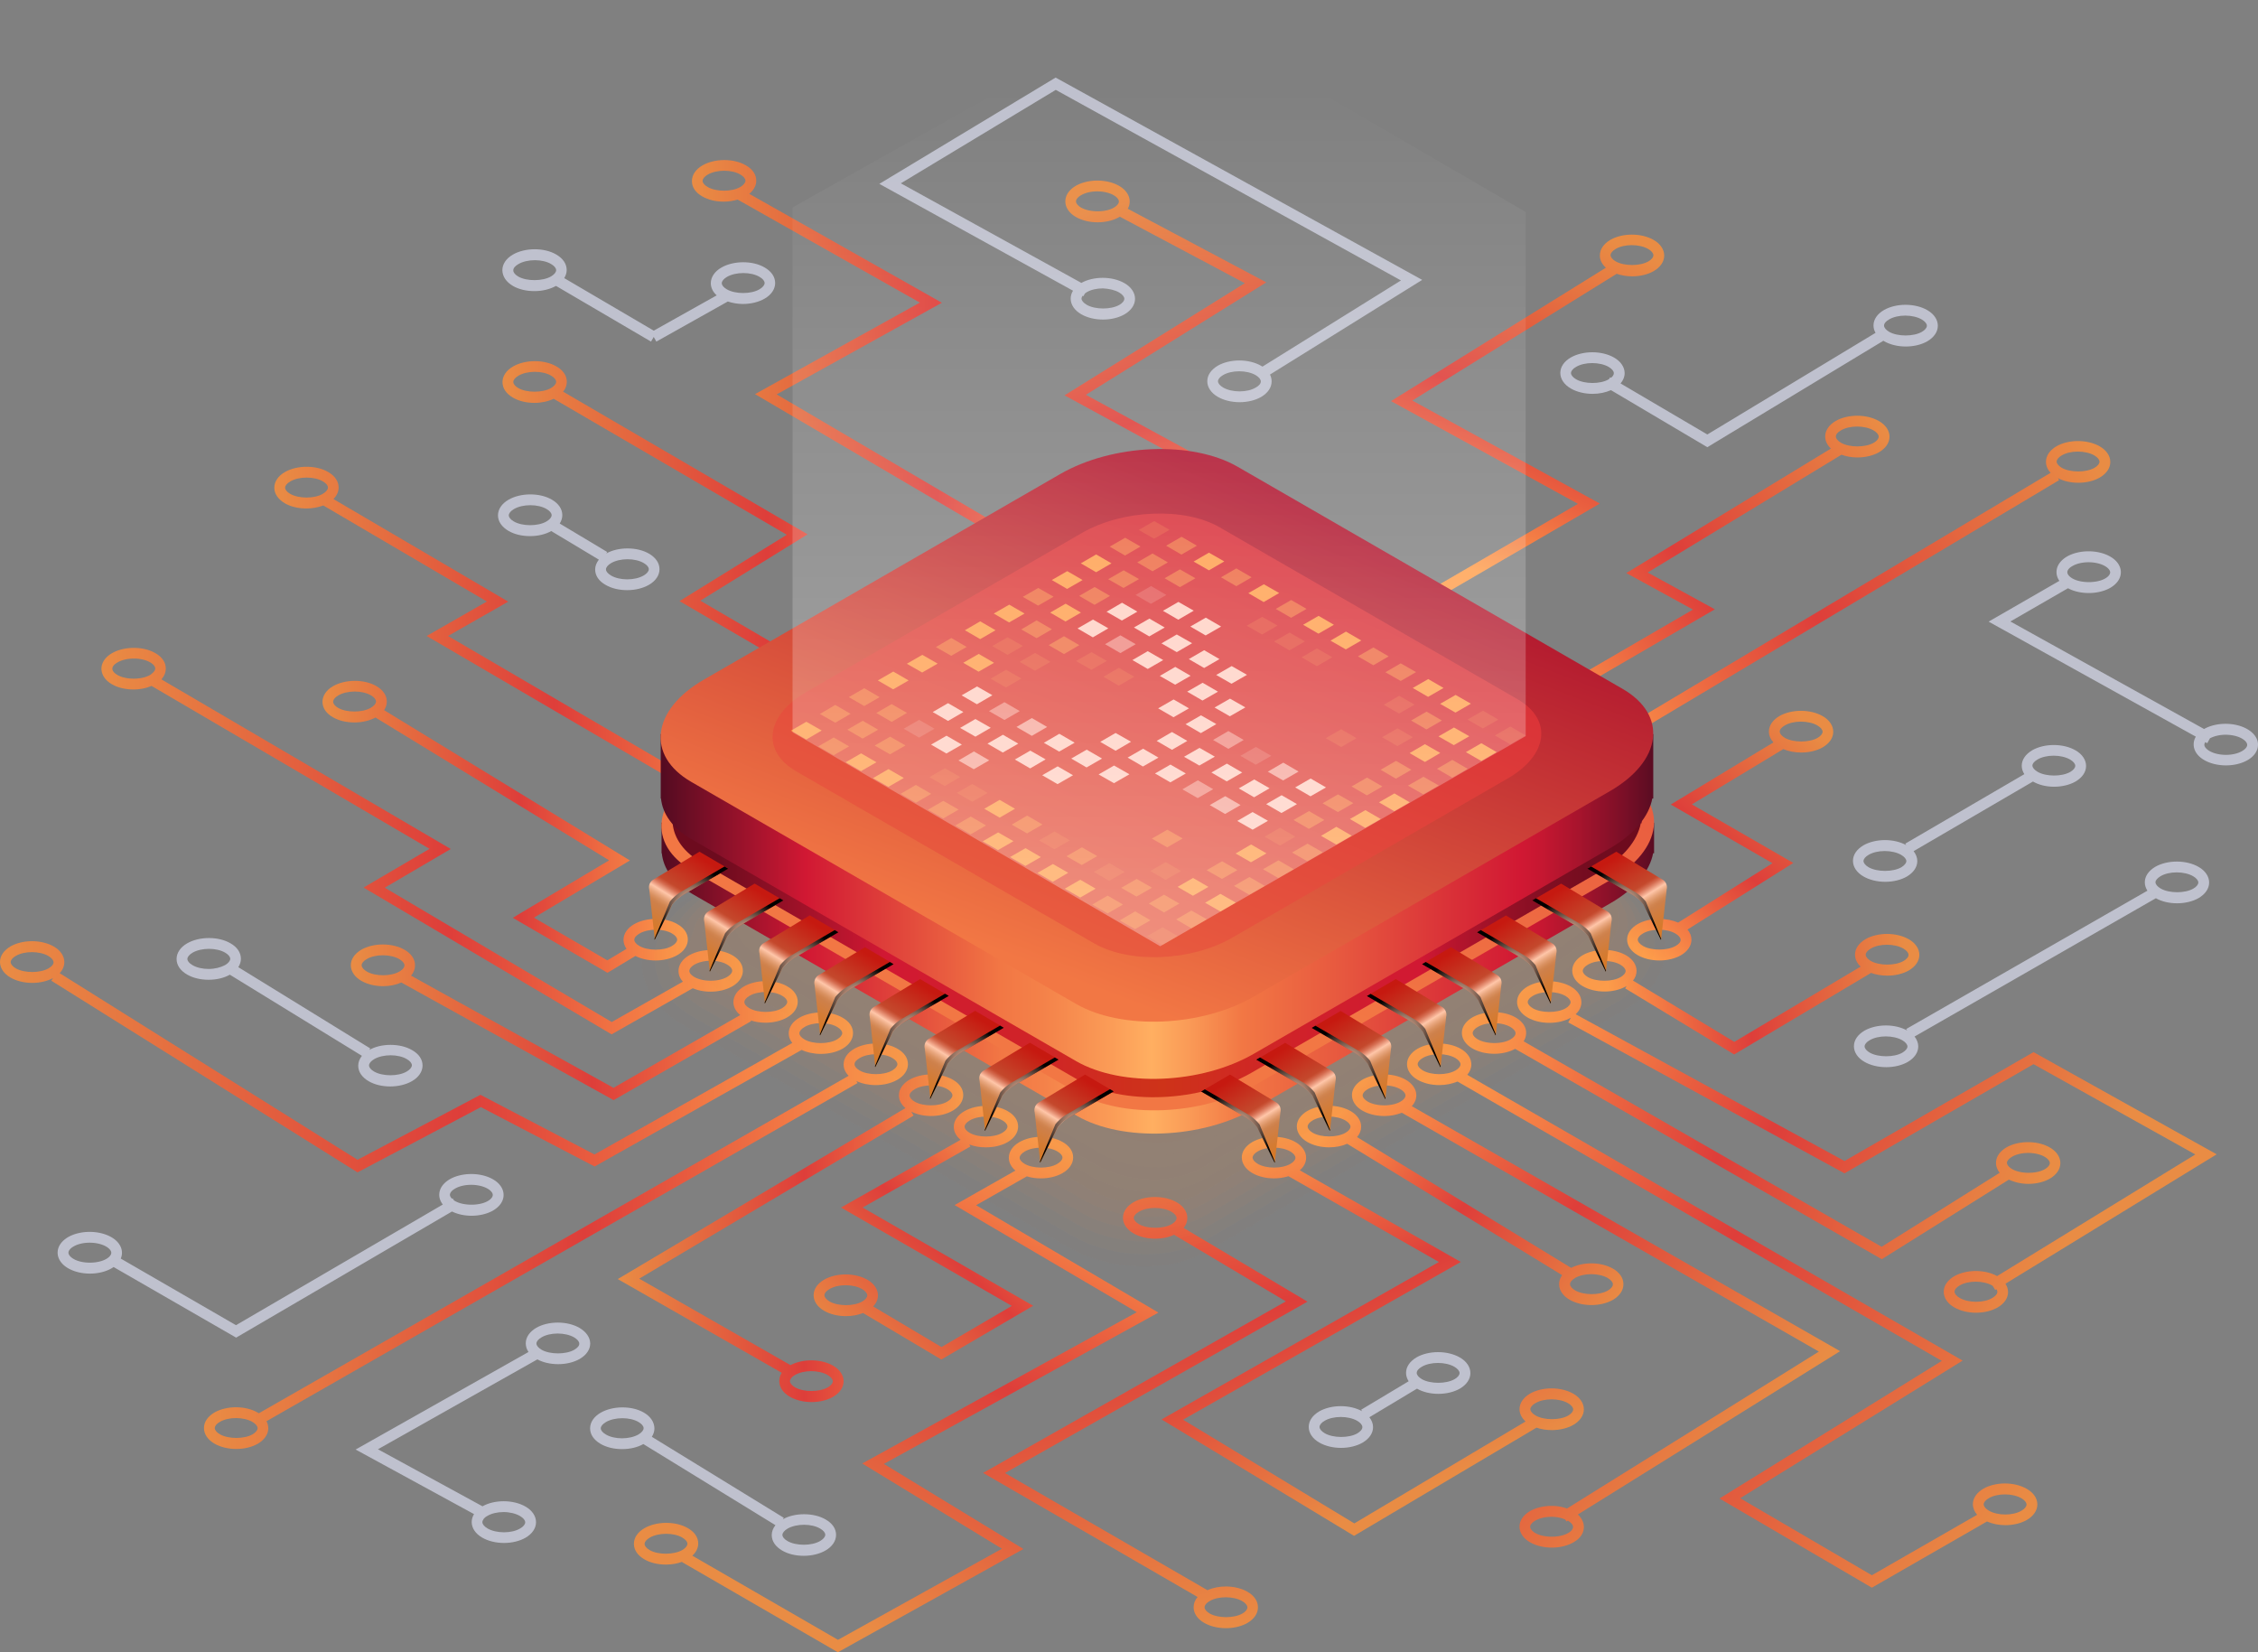 <svg xmlns="http://www.w3.org/2000/svg" fill="none" viewBox="0 0 686 502">
  <rect x="0" y="0" width="686" height="502" fill="#808080" stroke="none"/>
  <path fill="url(#paint0_linear)" d="M351.941 398.766l-55.392-32.625 15.428-8.769c1.289.416 2.745.623 4.242.623 2.453 0 4.824-.581 6.612-1.62 2.038-1.164 3.202-2.91 3.202-4.738 0-1.87-1.123-3.533-3.202-4.696-1.788-1.039-4.076-1.58-6.529-1.58-2.454 0-4.824.582-6.612 1.621-2.038 1.164-3.202 2.909-3.202 4.738 0 1.455.707 2.784 1.996 3.907L290.02 366.1l55.35 32.541-83.421 45.965 42.459 25.892-49.819 27.678-44.248-25.559c1.123-1.039 1.788-2.327 1.788-3.699 0-1.87-1.122-3.532-3.202-4.696-1.788-1.039-4.075-1.579-6.529-1.579-2.453 0-4.824.582-6.612 1.621-2.038 1.163-3.202 2.909-3.202 4.737 0 1.871 1.123 3.533 3.202 4.738 1.788 1.039 4.076 1.58 6.529 1.58 1.788 0 3.493-.291 4.99-.873l-.083.124 47.325 27.388 56.39-31.377-42.417-25.85 83.421-45.965zm-40.588-48.958c1.289-.748 3.119-1.163 4.99-1.163 1.872 0 3.66.415 4.908 1.163.998.582 1.538 1.247 1.538 1.87 0 .624-.582 1.33-1.58 1.912-2.537 1.496-7.319 1.496-9.897 0-.998-.582-1.539-1.247-1.539-1.87s.582-1.33 1.58-1.912zM197.366 470.913c-.998-.582-1.538-1.247-1.538-1.87s.582-1.33 1.58-1.912c1.289-.748 3.077-1.163 4.99-1.163 1.872 0 3.66.415 4.907 1.163.998.582 1.539 1.247 1.539 1.87 0 .624-.582 1.33-1.58 1.912-2.578 1.455-7.361 1.496-9.898 0z"/>
  <path fill="url(#paint1_linear)" d="M394.899 355.543c1.248-1.08 1.913-2.41 1.913-3.823 0-1.829-1.164-3.574-3.202-4.738-1.788-1.039-4.159-1.621-6.612-1.621-2.454 0-4.783.582-6.529 1.58-2.038 1.205-3.202 2.867-3.202 4.696 0 1.828 1.164 3.574 3.202 4.738 1.788 1.039 4.158 1.62 6.612 1.62 1.539 0 3.036-.249 4.367-.664l45.702 26.057-84.253 47.836 58.47 35.367 55.434-32.874c1.414.499 2.994.748 4.658.748 2.453 0 4.782-.582 6.529-1.579 2.037-1.205 3.202-2.868 3.202-4.738 0-1.828-1.165-3.574-3.202-4.738-1.788-1.039-4.159-1.62-6.612-1.62-2.454 0-4.783.581-6.529 1.579-2.038 1.205-3.203 2.867-3.203 4.738 0 1.371.666 2.659 1.83 3.74l-52.024 30.962-52.024-31.502 84.378-47.919-48.905-27.845zm-12.767-1.953c-.998-.582-1.58-1.288-1.58-1.912 0-.623.582-1.33 1.539-1.87 1.247-.748 3.035-1.163 4.907-1.163 1.871 0 3.701.415 4.99 1.163.998.582 1.58 1.289 1.58 1.912s-.582 1.33-1.538 1.87c-2.537 1.496-7.319 1.496-9.898 0zm84.336 72.688c1.248-.748 3.036-1.164 4.908-1.164 1.871 0 3.701.416 4.99 1.164.998.582 1.58 1.288 1.58 1.912 0 .623-.582 1.33-1.539 1.87-2.536 1.455-7.319 1.455-9.897-.042-.998-.581-1.58-1.288-1.58-1.911 0-.582.582-1.289 1.538-1.829z"/>
  <path fill="url(#paint2_linear)" d="M481.19 463.89c0-1.372-.666-2.702-1.83-3.782l79.678-49.622-130.122-74.434c.874-.956 1.373-2.078 1.373-3.283 0-1.829-1.165-3.574-3.202-4.738-1.789-1.039-4.159-1.621-6.613-1.621-2.453 0-4.782.582-6.529 1.579-2.037 1.206-3.202 2.868-3.202 4.697 0 1.828 1.165 3.574 3.202 4.737 1.789 1.039 4.159 1.621 6.613 1.621a14.63 14.63 0 005.323-.997l126.712 72.563-76.518 47.669a14.308 14.308 0 00-4.7-.789c-2.453 0-4.782.581-6.528 1.579-2.038 1.205-3.203 2.867-3.203 4.738 0 1.828 1.165 3.574 3.203 4.737 1.788 1.039 4.158 1.621 6.612 1.621 2.453 0 4.782-.582 6.529-1.579 2.079-1.164 3.202-2.826 3.202-4.696zm-65.623-129.209c-.998-.582-1.58-1.289-1.58-1.912 0-.624.582-1.33 1.539-1.87 1.247-.748 3.035-1.164 4.907-1.164 1.871 0 3.701.416 4.99 1.164.998.581 1.58 1.288 1.58 1.911 0 .624-.582 1.33-1.538 1.871-2.537 1.496-7.319 1.496-9.898 0zm60.799 131.079c-2.537 1.455-7.319 1.455-9.898 0-.998-.582-1.58-1.288-1.58-1.912 0-.623.582-1.33 1.539-1.87 1.247-.748 3.036-1.164 4.907-1.164 1.539 0 3.036.291 4.2.832l.374.581.416-.249c.998.582 1.58 1.288 1.58 1.912 0 .623-.54 1.33-1.538 1.87z"/>
  <path fill="url(#paint3_linear)" d="M615.72 452.295c-1.788-1.039-4.159-1.621-6.612-1.621-2.454 0-4.783.582-6.529 1.579-2.038 1.205-3.202 2.868-3.202 4.738 0 1.122.457 2.244 1.289 3.2l-31.98 18.369-40.005-23.398 67.577-41.809-150.499-86.818c.79-.915 1.247-1.995 1.247-3.159 0-1.828-1.164-3.574-3.202-4.738-1.788-1.039-4.158-1.62-6.612-1.62-2.454 0-4.782.581-6.529 1.579-2.038 1.205-3.202 2.867-3.202 4.696 0 1.829 1.164 3.574 3.202 4.738 1.788 1.039 4.159 1.621 6.612 1.621 1.996 0 3.909-.416 5.531-1.081l147.131 84.865-67.536 41.809 46.285 27.097 34.974-20.115c1.622.707 3.535 1.122 5.573 1.122 2.453 0 4.782-.581 6.528-1.579 2.038-1.205 3.203-2.868 3.203-4.738 0-1.828-1.165-3.574-3.244-4.737zm-183.435-127.09c-.998-.582-1.58-1.288-1.58-1.912 0-.623.582-1.33 1.538-1.87 1.248-.748 3.036-1.164 4.907-1.164 1.872 0 3.701.416 4.991 1.164.998.582 1.58 1.288 1.58 1.912 0 .623-.582 1.33-1.539 1.87-2.536 1.496-7.319 1.496-9.897 0zM614.14 458.944c-1.248.748-3.036 1.164-4.907 1.164-1.872 0-3.702-.416-4.991-1.164-.998-.582-1.58-1.288-1.58-1.912 0-.623.582-1.33 1.539-1.87 1.247-.748 3.035-1.164 4.907-1.164 1.871 0 3.701.416 4.99 1.164.998.582 1.58 1.289 1.58 1.912s-.54 1.288-1.538 1.87z"/>
  <path fill="#BFC1CE" d="M682.756 221.513c-1.788-1.038-4.158-1.62-6.612-1.62-2.453 0-4.782.582-6.529 1.579l-58.844-32.666 17.508-10.099c1.747.956 3.992 1.455 6.321 1.455 2.453 0 4.782-.582 6.529-1.58 2.038-1.205 3.202-2.867 3.202-4.738 0-1.828-1.164-3.574-3.202-4.737-1.788-1.039-4.159-1.621-6.612-1.621-2.454 0-4.783.582-6.529 1.579-2.038 1.205-3.202 2.868-3.202 4.738 0 .914.291 1.829.873 2.66l-21.5 12.385 62.961 34.951a4.45 4.45 0 00-.665 2.369c0 1.829 1.164 3.574 3.202 4.738 1.788 1.039 4.158 1.621 6.612 1.621 2.453 0 4.782-.582 6.529-1.579 2.038-1.164 3.202-2.868 3.202-4.738 0-1.787-1.164-3.491-3.244-4.697zm-53.146-49.539c1.247-.748 3.035-1.163 4.907-1.163 1.871 0 3.701.415 4.99 1.163.998.582 1.58 1.289 1.58 1.912s-.582 1.33-1.538 1.87c-2.537 1.455-7.319 1.455-9.898 0-.998-.582-1.58-1.288-1.58-1.912 0-.623.541-1.329 1.539-1.87zm51.566 56.189c-1.248.748-3.036 1.164-4.907 1.164s-3.701-.416-4.99-1.164c-.998-.582-1.581-1.288-1.581-1.912 0-.249.125-.498.291-.789l.583.332.831-1.496c1.248-.665 2.953-1.081 4.741-1.081 1.872 0 3.701.416 4.99 1.164.999.582 1.581 1.288 1.581 1.912 0 .623-.541 1.288-1.539 1.87z"/>
  <path fill="url(#paint4_linear)" d="M255.961 318.597c2.038-1.164 3.202-2.909 3.202-4.738 0-1.87-1.123-3.532-3.202-4.696-1.788-1.039-4.076-1.579-6.529-1.579-2.454 0-4.824.582-6.612 1.621-2.038 1.163-3.202 2.909-3.202 4.737 0 1.039.374 2.037 1.081 2.91l-60.092 33.871-34.641-18.12-37.344 19.741-90.49-56.688c.914-.997 1.413-2.119 1.413-3.366 0-1.829-1.164-3.574-3.202-4.738-1.788-1.039-4.158-1.621-6.612-1.621-2.453 0-4.782.582-6.529 1.579C1.164 288.716 0 290.378 0 292.248c0 1.829 1.164 3.574 3.202 4.738 1.788 1.039 4.159 1.621 6.612 1.621 2.33 0 4.533-.54 6.28-1.455l-.5.79 93.028 58.225 37.469-19.824 34.558 18.037 62.878-35.409-.042-.041c1.663.789 3.701 1.246 5.864 1.246 2.453 0 4.782-.54 6.612-1.579zm-241.24-24.395c-2.536 1.454-7.319 1.454-9.897 0-.998-.582-1.58-1.289-1.58-1.912 0-.624.582-1.33 1.538-1.87 1.248-.748 3.036-1.164 4.908-1.164 1.87 0 3.7.416 4.99 1.164.998.581 1.58 1.288 1.58 1.911.042.624-.54 1.289-1.539 1.871zm228.14 19.699c0-.624.582-1.33 1.581-1.912 1.289-.748 3.118-1.164 4.99-1.164 1.871 0 3.659.416 4.907 1.164.998.582 1.539 1.247 1.539 1.87 0 .624-.583 1.33-1.581 1.912-2.536 1.496-7.319 1.496-9.897 0-.957-.54-1.539-1.247-1.539-1.87z"/>
  <path fill="url(#paint5_linear)" d="M306.113 346.982c2.038-1.164 3.202-2.909 3.202-4.738 0-1.87-1.122-3.532-3.202-4.696-1.788-1.039-4.075-1.579-6.529-1.579-2.453 0-4.824.582-6.612 1.621-2.037 1.163-3.202 2.909-3.202 4.737 0 1.497.749 2.868 2.079 3.949l-36.346 20.572 51.9 29.881-21.376 12.51-20.751-12.344c.957-.997 1.456-2.119 1.456-3.366 0-1.829-1.165-3.574-3.203-4.738-1.788-1.039-4.158-1.621-6.612-1.621-2.453 0-4.782.582-6.529 1.58-2.037 1.205-3.202 2.867-3.202 4.737 0 1.829 1.165 3.575 3.202 4.738 1.788 1.039 4.159 1.621 6.612 1.621 1.872 0 3.66-.332 5.199-.956l23.787 14.13 27.904-16.332-51.816-29.84 32.728-18.536-.333-.623c1.497.581 3.202.872 4.991.872 2.495 0 4.865-.54 6.653-1.579zm-54.061 48.417c-.998-.582-1.581-1.288-1.581-1.912 0-.623.583-1.33 1.539-1.87 1.248-.748 3.036-1.163 4.907-1.163 1.872 0 3.701.415 4.991 1.163.998.582 1.58 1.289 1.58 1.912s-.582 1.33-1.539 1.87c-2.578 1.496-7.361 1.455-9.897 0zm41.003-53.113c0-.624.583-1.33 1.581-1.912 1.289-.748 3.119-1.164 4.99-1.164s3.659.416 4.907 1.164c.998.582 1.539 1.247 1.539 1.87 0 .624-.582 1.33-1.581 1.912-2.536 1.496-7.319 1.496-9.897 0-.998-.582-1.539-1.247-1.539-1.87z"/>
  <path fill="url(#paint6_linear)" d="M504.062 279.157c-2.454 0-4.782.582-6.529 1.579-2.038 1.205-3.202 2.868-3.202 4.696 0 1.829 1.164 3.574 3.202 4.738 1.788 1.039 4.159 1.621 6.612 1.621 2.454 0 4.783-.582 6.529-1.579 2.038-1.206 3.202-2.868 3.202-4.738 0-1.081-.416-2.161-1.206-3.076l32.146-20.239-30.815-17.788 27.779-16.79c1.581.665 3.494 1.039 5.448 1.039 2.454 0 4.782-.582 6.529-1.579 2.038-1.205 3.202-2.868 3.202-4.738 0-1.829-1.164-3.574-3.202-4.738-1.788-1.039-4.159-1.621-6.612-1.621-2.454 0-4.782.582-6.529 1.58-2.038 1.205-3.202 2.867-3.202 4.737 0 1.206.499 2.328 1.372 3.284l-31.189 18.868 30.898 17.829-28.653 18.037c-1.663-.707-3.659-1.122-5.78-1.122zm38.176-58.766c1.247-.748 3.036-1.163 4.907-1.163s3.701.415 4.99 1.163c.998.582 1.581 1.289 1.581 1.912s-.583 1.33-1.539 1.87c-2.537 1.455-7.319 1.455-9.898 0-.998-.582-1.58-1.288-1.58-1.912-.041-.623.541-1.288 1.539-1.87zm-33.186 66.995c-2.536 1.454-7.319 1.454-9.897 0-.998-.582-1.58-1.289-1.58-1.912 0-.624.582-1.33 1.538-1.87 1.248-.748 3.036-1.164 4.907-1.164 1.872 0 3.702.416 4.991 1.164.998.581 1.58 1.288 1.58 1.911.042.624-.541 1.33-1.539 1.871z"/>
  <path fill="url(#paint7_linear)" d="M460.48 309.121c-1.788-1.039-4.159-1.621-6.612-1.621-2.454 0-4.783.582-6.529 1.58-2.038 1.205-3.202 2.867-3.202 4.696 0 1.829 1.164 3.574 3.202 4.738 1.788 1.039 4.158 1.621 6.612 1.621 2.37 0 4.616-.541 6.363-1.497l110.535 63.421.831.498 38.634-24.187a14.17 14.17 0 005.905 1.288c2.454 0 4.782-.582 6.529-1.579 2.038-1.206 3.202-2.868 3.202-4.738 0-1.829-1.164-3.574-3.202-4.738-1.788-1.039-4.159-1.621-6.612-1.621-2.454 0-4.783.582-6.529 1.58-2.038 1.205-3.202 2.867-3.202 4.737 0 1.081.416 2.078 1.123 2.993l-35.889 22.483-108.747-62.422c.499-.79.749-1.621.749-2.494.083-1.787-1.082-3.532-3.161-4.738zm150.79 42.308c1.248-.748 3.036-1.164 4.907-1.164 1.872 0 3.701.416 4.991 1.164.998.582 1.58 1.289 1.58 1.912s-.582 1.33-1.539 1.87c-2.536 1.455-7.319 1.455-9.897-.041-.998-.582-1.58-1.289-1.58-1.912 0-.582.582-1.247 1.538-1.829zm-162.268-35.658c-.998-.582-1.58-1.288-1.58-1.912 0-.623.582-1.33 1.539-1.87 1.247-.748 3.036-1.164 4.907-1.164s3.701.416 4.99 1.164c.998.582 1.58 1.288 1.58 1.912 0 .623-.582 1.33-1.538 1.87-2.537 1.496-7.319 1.454-9.898 0z"/>
  <path fill="#BFC1CE" d="M436.984 423.452c2.454 0 4.782-.582 6.529-1.579 2.038-1.205 3.202-2.868 3.202-4.738 0-1.829-1.164-3.574-3.202-4.738-1.788-1.039-4.159-1.621-6.612-1.621-2.454 0-4.783.582-6.529 1.58-2.038 1.205-3.202 2.867-3.202 4.737 0 .873.291 1.746.79 2.536l-14.43 8.644.291.457c-1.789-.997-4.076-1.538-6.488-1.538-2.453 0-4.782.582-6.529 1.58-2.037 1.205-3.202 2.867-3.202 4.738 0 1.828 1.165 3.574 3.202 4.737 1.789 1.039 4.159 1.621 6.612 1.621 2.454 0 4.783-.582 6.529-1.579 2.038-1.205 3.203-2.868 3.203-4.738 0-1.039-.416-2.078-1.123-2.992l14.472-8.686c1.788 1.039 4.075 1.579 6.487 1.579zm-5.032-8.229c1.248-.748 3.036-1.163 4.907-1.163 1.872 0 3.701.415 4.991 1.163.998.582 1.58 1.289 1.58 1.912s-.582 1.33-1.539 1.87c-2.537 1.455-7.319 1.455-9.897 0-.998-.582-1.581-1.288-1.581-1.912 0-.623.541-1.329 1.539-1.87zm-19.587 20.24c-2.537 1.454-7.319 1.454-9.897-.042-.998-.582-1.581-1.288-1.581-1.911 0-.624.583-1.33 1.539-1.871 1.248-.748 3.036-1.163 4.907-1.163 1.872 0 3.701.415 4.991 1.163.998.582 1.58 1.289 1.58 1.912 0 .665-.582 1.33-1.539 1.912z"/>
  <path fill="url(#paint8_linear)" d="M379.013 483.589c-1.788-1.039-4.158-1.621-6.612-1.621-2.037 0-3.95.416-5.572 1.122l-61.506-35.575 91.905-52.074-37.635-22.401c.748-.914 1.123-1.912 1.123-3.034 0-1.829-1.165-3.574-3.202-4.738-1.789-1.039-4.159-1.621-6.613-1.621-2.453 0-4.782.582-6.529 1.58-2.037 1.205-3.202 2.867-3.202 4.738 0 1.828 1.165 3.574 3.202 4.737 1.789 1.039 4.159 1.621 6.613 1.621 2.079 0 4.075-.415 5.697-1.205l33.975 20.24-91.987 52.115 65.165 37.695c-.791.914-1.206 1.995-1.206 3.117 0 1.829 1.164 3.574 3.202 4.738 1.788 1.039 4.158 1.621 6.612 1.621 2.453 0 4.782-.582 6.529-1.58 2.037-1.205 3.202-2.867 3.202-4.737.041-1.829-1.123-3.574-3.161-4.738zm-32.977-111.671c-.998-.582-1.58-1.289-1.58-1.912s.582-1.33 1.538-1.87c1.248-.748 3.036-1.164 4.907-1.164 1.872 0 3.701.416 4.991 1.164.998.582 1.58 1.288 1.58 1.912 0 .623-.582 1.33-1.539 1.87-2.536 1.454-7.319 1.454-9.897 0zm31.397 118.279c-2.537 1.454-7.319 1.454-9.897 0-.998-.582-1.581-1.288-1.581-1.912 0-.623.583-1.33 1.539-1.87 1.248-.748 3.036-1.164 4.907-1.164 1.872 0 3.701.416 4.991 1.164.998.582 1.58 1.288 1.58 1.912 0 .623-.582 1.33-1.539 1.87z"/>
  <path fill="url(#paint9_linear)" d="M236.748 419.587c0 1.829 1.165 3.574 3.202 4.738 1.788 1.039 4.159 1.621 6.612 1.621 2.454 0 4.783-.582 6.529-1.58 2.038-1.205 3.203-2.867 3.203-4.737 0-1.829-1.165-3.574-3.203-4.738-1.788-1.039-4.158-1.621-6.612-1.621-2.329 0-4.574.54-6.321 1.455l-45.952-26.266 83.338-49.539-.707-1.206c1.705.832 3.784 1.33 5.988 1.33 2.454 0 4.824-.582 6.612-1.621 2.038-1.163 3.203-2.909 3.203-4.737 0-1.871-1.123-3.533-3.203-4.697-1.788-1.039-4.075-1.579-6.529-1.579-2.453 0-4.823.582-6.612 1.621-2.037 1.164-3.202 2.909-3.202 4.738 0 1.454.707 2.784 1.996 3.865l-87.413 51.95 49.82 28.468c-.499.79-.749 1.621-.749 2.535zm41.17-88.688c1.289-.748 3.119-1.164 4.99-1.164 1.872 0 3.66.416 4.908 1.164.998.581 1.538 1.246 1.538 1.87 0 .623-.582 1.33-1.58 1.912-2.537 1.496-7.319 1.496-9.897 0-.998-.582-1.539-1.247-1.539-1.871 0-.623.54-1.33 1.58-1.911zm-31.48 85.654c1.871 0 3.701.416 4.99 1.164.998.582 1.58 1.288 1.58 1.912 0 .623-.582 1.33-1.538 1.87-2.537 1.454-7.32 1.454-9.898 0-.998-.582-1.58-1.289-1.58-1.912s.582-1.33 1.539-1.87c1.289-.748 3.077-1.164 4.907-1.164z"/>
  <path fill="url(#paint10_linear)" d="M490.047 385.425c-1.788-1.039-4.158-1.621-6.612-1.621-2.245 0-4.408.499-6.113 1.372l-65.04-39.732c.832-.955 1.248-2.036 1.248-3.158 0-1.829-1.165-3.574-3.203-4.738-1.788-1.039-4.158-1.621-6.612-1.621-2.453 0-4.782.582-6.529 1.58-2.037 1.205-3.202 2.867-3.202 4.696 0 1.828 1.165 3.574 3.202 4.738 1.789 1.039 4.159 1.62 6.612 1.62 1.997 0 3.91-.374 5.49-1.08l65.29 39.897c-.583.831-.915 1.746-.915 2.743 0 1.829 1.164 3.574 3.202 4.738 1.788 1.039 4.158 1.621 6.612 1.621 2.453 0 4.782-.582 6.529-1.579 2.038-1.206 3.202-2.868 3.202-4.738.042-1.829-1.123-3.574-3.161-4.738zm-91.197-41.269c-.998-.582-1.581-1.288-1.581-1.912 0-.623.583-1.33 1.539-1.87 1.248-.748 3.036-1.164 4.907-1.164 1.872 0 3.701.416 4.991 1.164.998.582 1.58 1.288 1.58 1.912 0 .623-.582 1.33-1.539 1.87-2.537 1.455-7.319 1.455-9.897 0zm89.617 47.918c-2.537 1.455-7.319 1.455-9.897-.041-.998-.582-1.58-1.288-1.58-1.912 0-.623.582-1.33 1.538-1.87 1.248-.748 3.036-1.164 4.907-1.164 1.872 0 3.701.416 4.991 1.164.998.582 1.58 1.288 1.58 1.912 0 .665-.582 1.33-1.539 1.911z"/>
  <path fill="url(#paint11_linear)" d="M122.928 288.55c-1.788-1.039-4.159-1.621-6.612-1.621-2.454 0-4.783.582-6.529 1.579-2.038 1.205-3.203 2.868-3.203 4.738 0 1.828 1.165 3.574 3.203 4.738 1.788 1.039 4.158 1.62 6.612 1.62 2.037 0 3.95-.415 5.531-1.122l64.499 35.742 41.752-23.98-.124-.25c1.372.458 2.911.707 4.491.707 2.454 0 4.824-.582 6.612-1.621 2.038-1.164 3.202-2.909 3.202-4.738 0-1.87-1.123-3.532-3.202-4.696-1.788-1.039-4.075-1.579-6.529-1.579-2.453 0-4.824.582-6.612 1.621-2.038 1.163-3.202 2.909-3.202 4.737 0 1.496.748 2.868 2.079 3.949l-38.508 22.109-61.506-34.079c.79-.914 1.206-1.995 1.206-3.117.042-1.828-1.123-3.574-3.16-4.737zm104.796 13.964c1.289-.748 3.119-1.164 4.99-1.164 1.872 0 3.66.416 4.907 1.164.999.581 1.539 1.246 1.539 1.87 0 .623-.582 1.33-1.58 1.912-2.537 1.496-7.319 1.496-9.898 0-.998-.582-1.538-1.247-1.538-1.871 0-.623.582-1.33 1.58-1.911zm-116.274-7.356c-.998-.582-1.58-1.289-1.58-1.912 0-.624.582-1.33 1.538-1.87 1.248-.748 3.036-1.164 4.908-1.164 1.871 0 3.701.416 4.99 1.164.998.581 1.58 1.288 1.58 1.911 0 .457-.333.998-.915 1.455l-.041-.042-.042.083c-.166.125-.333.25-.541.375-2.578 1.496-7.36 1.496-9.897 0z"/>
  <path fill="#BFC1CE" d="M325.284 90.725c0 1.829 1.165 3.574 3.203 4.738 1.788 1.039 4.158 1.62 6.612 1.62 2.453 0 4.782-.581 6.529-1.579 2.037-1.205 3.202-2.867 3.202-4.738 0-1.828-1.165-3.574-3.202-4.737-1.788-1.04-4.159-1.621-6.612-1.621-2.412 0-4.7.54-6.488 1.538L273.676 55.69l47.076-28.385 104.879 57.893-42.085 26.182c-.125-.083-.291-.166-.416-.249-1.788-1.039-4.158-1.621-6.612-1.621-2.453 0-4.782.582-6.529 1.579-2.037 1.205-3.202 2.868-3.202 4.738 0 1.829 1.165 3.574 3.202 4.738 1.788 1.039 4.159 1.621 6.612 1.621 2.454 0 4.783-.582 6.529-1.58 2.038-1.205 3.202-2.867 3.202-4.737 0-.707-.166-1.413-.499-2.078l46.244-28.76-110.535-61.01-.832-.457-53.563 32.292 58.844 32.458c-.457.749-.707 1.538-.707 2.411zm56.225 27.014c-1.248.748-3.036 1.163-4.908 1.163-1.871 0-3.701-.415-4.99-1.163-.998-.582-1.58-1.289-1.58-1.912s.582-1.33 1.538-1.87c1.248-.748 3.036-1.164 4.908-1.164 1.871 0 3.701.416 4.99 1.164.998.582 1.58 1.288 1.58 1.912.042.623-.54 1.33-1.538 1.87zm-41.503-28.884c.998.582 1.58 1.288 1.58 1.911 0 .624-.582 1.33-1.539 1.87-2.536 1.455-7.319 1.455-9.897-.04-.998-.583-1.58-1.29-1.58-1.913 0-.249.125-.54.332-.83l.25.124.457-.831c.167-.125.333-.25.541-.374 1.248-.748 3.036-1.164 4.907-1.164 1.83.083 3.66.499 4.949 1.247z"/>
  <path fill="url(#paint12_linear)" d="M487.885 81.332l-65.29 40.521 56.807 31.211-56.682 32.957 1.663 2.826 61.672-35.866-56.972-31.294 62.046-38.484-.042-.042c1.456.499 3.078.79 4.783.79 2.453 0 4.782-.582 6.529-1.58 2.037-1.205 3.202-2.867 3.202-4.737 0-1.83-1.165-3.575-3.202-4.738-1.789-1.04-4.159-1.621-6.613-1.621-2.453 0-4.782.582-6.529 1.58-2.037 1.204-3.202 2.867-3.202 4.737-.041 1.33.624 2.66 1.83 3.74zm2.953-5.693c1.247-.748 3.035-1.164 4.907-1.164 1.871 0 3.701.416 4.99 1.164.998.582 1.58 1.288 1.58 1.911 0 .624-.582 1.33-1.538 1.87-2.537 1.455-7.319 1.455-9.898 0-.998-.581-1.58-1.288-1.58-1.911 0-.582.541-1.288 1.539-1.87z"/>
  <path fill="#BFC1CE" d="M71.736 406.371l65.58-38.318c1.705.831 3.743 1.288 5.947 1.288 2.454 0 4.783-.582 6.529-1.579 2.038-1.205 3.202-2.868 3.202-4.738 0-1.828-1.164-3.574-3.202-4.738-1.788-1.039-4.158-1.62-6.612-1.62-2.454 0-4.782.581-6.529 1.579-2.038 1.205-3.202 2.867-3.202 4.738 0 1.039.374 2.036 1.081 2.95l-62.836 36.656-35.015-20.24a4.11 4.11 0 00.374-1.745c0-1.829-1.164-3.574-3.202-4.738-1.788-1.039-4.159-1.621-6.612-1.621-2.454 0-4.783.582-6.53 1.58-2.037 1.205-3.201 2.867-3.201 4.737 0 1.829 1.164 3.575 3.202 4.738 1.788 1.039 4.158 1.621 6.612 1.621 2.454 0 4.782-.582 6.529-1.579.25-.125.457-.291.665-.416l37.22 21.445zm64.957-43.388c0-.624.582-1.33 1.538-1.871 1.248-.748 3.036-1.163 4.907-1.163 1.872 0 3.702.415 4.991 1.163.998.582 1.58 1.289 1.58 1.912 0 .624-.582 1.33-1.539 1.87-2.536 1.455-7.319 1.455-9.897 0-.166-.083-.291-.207-.416-.291l-.333-.54-.166.125c-.416-.374-.665-.831-.665-1.205zm-114.32 19.491c-.998-.582-1.58-1.288-1.58-1.912 0-.623.582-1.33 1.539-1.87 1.247-.748 3.035-1.163 4.907-1.163 1.871 0 3.7.415 4.99 1.163.998.582 1.58 1.289 1.58 1.912s-.582 1.33-1.538 1.87c-2.579 1.496-7.361 1.496-9.898 0z"/>
  <path fill="url(#paint13_linear)" d="M260.535 329.028l-.374-.623c1.663.79 3.701 1.247 5.864 1.247 2.453 0 4.824-.582 6.612-1.621 2.037-1.164 3.202-2.909 3.202-4.738 0-1.87-1.123-3.532-3.202-4.696-1.788-1.039-4.076-1.579-6.529-1.579-2.454 0-4.824.581-6.612 1.62-2.038 1.164-3.202 2.91-3.202 4.738 0 1.289.54 2.452 1.538 3.45L78.639 429.354c-.125-.084-.208-.167-.333-.208-1.788-1.039-4.159-1.621-6.612-1.621-2.454 0-4.782.582-6.529 1.579-2.038 1.205-3.202 2.868-3.202 4.738 0 1.829 1.164 3.574 3.202 4.738 1.788 1.039 4.159 1.621 6.612 1.621 2.454 0 4.782-.582 6.53-1.58 2.037-1.205 3.201-2.867 3.201-4.737 0-.707-.208-1.455-.54-2.12l179.567-102.736zm.666-7.605c1.289-.748 3.119-1.164 4.99-1.164s3.66.416 4.907 1.164c.998.582 1.539 1.247 1.539 1.87 0 .624-.582 1.33-1.581 1.912-2.536 1.496-7.319 1.496-9.897 0-.998-.582-1.539-1.247-1.539-1.87-.041-.624.541-1.33 1.581-1.912zM76.726 435.754c-2.537 1.454-7.32 1.454-9.898 0-.998-.582-1.58-1.289-1.58-1.912s.582-1.33 1.539-1.87c1.247-.748 3.036-1.164 4.907-1.164s3.701.416 4.99 1.164c.998.582 1.58 1.288 1.58 1.912 0 .623-.582 1.288-1.538 1.87z"/>
  <path fill="url(#paint14_linear)" d="M526.851 320.343l41.586-24.77c1.497.54 3.202.831 4.949.831 2.453 0 4.782-.582 6.529-1.579 2.037-1.205 3.202-2.868 3.202-4.738 0-1.828-1.165-3.574-3.202-4.738-1.789-1.039-4.159-1.62-6.613-1.62-2.453 0-4.782.581-6.529 1.579-2.037 1.205-3.202 2.867-3.202 4.738 0 1.33.624 2.576 1.705 3.615l-38.383 22.858-30.774-18.619c.707-.872 1.081-1.87 1.081-2.95 0-1.829-1.164-3.574-3.202-4.738-1.788-1.039-4.158-1.621-6.612-1.621-2.454 0-4.782.582-6.529 1.579-2.038 1.206-3.202 2.868-3.202 4.697 0 1.828 1.164 3.574 3.202 4.737 1.788 1.039 4.159 1.621 6.612 1.621 2.454 0 4.783-.582 6.529-1.579.083-.042.125-.083.208-.125l-.457.748 33.102 20.074zm41.503-32.168c1.247-.748 3.035-1.163 4.907-1.163 1.871 0 3.701.415 4.99 1.163.998.582 1.58 1.289 1.58 1.912 0 .624-.582 1.33-1.538 1.87-2.537 1.455-7.319 1.455-9.898 0-.998-.581-1.58-1.288-1.58-1.911 0-.624.582-1.289 1.539-1.871zm-76.019 8.686c-2.537 1.455-7.319 1.455-9.898 0-.998-.581-1.58-1.288-1.58-1.911 0-.624.582-1.33 1.539-1.871 1.247-.748 3.036-1.163 4.907-1.163s3.701.415 4.99 1.163c.998.582 1.58 1.289 1.58 1.912 0 .624-.54 1.289-1.538 1.87z"/>
  <path fill="#BFC1CE" d="M492.335 116.492c.79-.914 1.247-1.995 1.247-3.117 0-1.829-1.164-3.574-3.202-4.738-1.788-1.039-4.158-1.621-6.612-1.621-2.453 0-4.782.582-6.529 1.58-2.038 1.163-3.202 2.867-3.202 4.696 0 1.829 1.164 3.574 3.202 4.738 1.788 1.039 4.159 1.621 6.612 1.621 2.038 0 3.951-.416 5.573-1.123l29.276 17.331 53.48-32.334c.083.042.124.084.208.125 1.788 1.039 4.158 1.621 6.612 1.621 2.453 0 4.782-.582 6.529-1.579 2.037-1.206 3.202-2.868 3.202-4.738 0-1.829-1.165-3.574-3.202-4.738-1.789-1.039-4.159-1.62-6.613-1.62-2.453 0-4.782.581-6.528 1.578-2.038 1.164-3.203 2.868-3.203 4.697 0 .79.208 1.537.624 2.244L518.7 131.994l-26.365-15.502zm-13.474-1.247c-.998-.582-1.58-1.288-1.58-1.911 0-.624.582-1.33 1.538-1.871 1.248-.748 3.036-1.163 4.907-1.163 1.872 0 3.702.415 4.991 1.163.998.582 1.58 1.289 1.58 1.912 0 .457-.291.956-.873 1.413l-.25-.166-.332.54c-.042.042-.084.042-.125.083-2.537 1.496-7.319 1.455-9.856 0zm95.065-18.203c1.248-.748 3.036-1.164 4.907-1.164 1.872 0 3.701.416 4.991 1.164.998.582 1.58 1.288 1.58 1.912 0 .623-.582 1.33-1.539 1.87-2.537 1.455-7.319 1.455-9.897 0-.998-.582-1.58-1.288-1.58-1.912 0-.623.54-1.33 1.538-1.87z"/>
  <path fill="url(#paint15_linear)" d="M500.569 173.928l58.885-35.783c1.456.54 3.119.831 4.866.831 2.453 0 4.782-.582 6.529-1.579 2.038-1.205 3.202-2.868 3.202-4.738 0-1.829-1.164-3.574-3.202-4.738-1.788-1.039-4.159-1.621-6.612-1.621-2.454 0-4.783.582-6.529 1.58-2.038 1.205-3.202 2.867-3.202 4.737 0 1.33.623 2.619 1.746 3.658l-62.171 37.819 20.253 11.096-56.682 32.957 1.664 2.826 61.671-35.866-20.418-11.179zm58.719-43.181c1.248-.748 3.036-1.163 4.907-1.163s3.701.415 4.99 1.163c.998.582 1.581 1.289 1.581 1.912s-.583 1.33-1.539 1.87c-2.537 1.455-7.319 1.455-9.897 0-.998-.582-1.581-1.288-1.581-1.912 0-.623.541-1.33 1.539-1.87z"/>
  <path fill="url(#paint16_linear)" d="M363.46 207.632l61.672-35.866-95.232-51.825 54.811-34.162-42.085-22.359a4.471 4.471 0 00.582-2.203c0-1.828-1.164-3.574-3.202-4.737-1.788-1.04-4.159-1.621-6.612-1.621-2.454 0-4.783.582-6.529 1.58-2.038 1.204-3.202 2.867-3.202 4.737 0 1.829 1.164 3.574 3.202 4.738 1.788 1.039 4.158 1.62 6.612 1.62 2.453 0 4.782-.581 6.529-1.579.083-.041.125-.083.208-.124l37.968 20.198-54.769 34.079 95.024 51.742-56.64 32.998 1.663 2.784zM328.487 63.088c-.998-.582-1.581-1.289-1.581-1.912s.582-1.33 1.539-1.87c1.248-.748 3.036-1.164 4.907-1.164s3.701.416 4.99 1.164c.998.582 1.581 1.288 1.581 1.912 0 .623-.583 1.33-1.539 1.87-2.537 1.496-7.319 1.454-9.897 0z"/>
  <path fill="url(#paint17_linear)" d="M34.017 207.882c1.788 1.039 4.076 1.579 6.53 1.579 1.995 0 3.867-.374 5.489-1.08l84.46 49.497-20.044 11.762 75.354 44.593 24.66-14.005c1.58.665 3.452 1.039 5.406 1.039 2.454 0 4.824-.582 6.612-1.621 2.038-1.164 3.202-2.909 3.202-4.738 0-1.87-1.122-3.532-3.202-4.696-1.788-1.039-4.075-1.579-6.529-1.579-2.453 0-4.824.581-6.612 1.62-2.038 1.164-3.202 2.91-3.202 4.738 0 1.164.457 2.286 1.331 3.242l-21.625 12.26-68.949-40.812 20.044-11.761-87.912-51.534c.873-.956 1.33-2.078 1.33-3.283 0-1.871-1.122-3.533-3.202-4.697-1.788-1.039-4.075-1.579-6.529-1.579-2.453 0-4.824.582-6.612 1.621-2.038 1.164-3.202 2.909-3.202 4.738.042 1.828 1.165 3.532 3.202 4.696zm176.99 85.156c1.289-.748 3.119-1.164 4.99-1.164s3.659.416 4.907 1.164c.998.582 1.539 1.247 1.539 1.87 0 .624-.583 1.33-1.581 1.912-2.536 1.496-7.319 1.496-9.897 0-.998-.582-1.539-1.247-1.539-1.87 0-.624.582-1.33 1.581-1.912zM35.722 201.232c1.29-.748 3.078-1.163 4.99-1.163 1.872 0 3.66.415 4.908 1.163.998.582 1.538 1.247 1.538 1.871 0 .498-.374 1.039-1.04 1.537v.042a6.081 6.081 0 01-.54.374c-2.537 1.496-7.36 1.496-9.897 0-.998-.582-1.539-1.247-1.539-1.87-.042-.665.54-1.372 1.58-1.954z"/>
  <path fill="url(#paint18_linear)" d="M101.137 217.898c1.788 1.039 4.075 1.579 6.529 1.579 2.37 0 4.657-.54 6.404-1.496l70.987 43.388-29.276 17.455 28.777 16.707 8.483-5.112c1.706.873 3.868 1.372 6.114 1.372 2.453 0 4.824-.582 6.612-1.621 2.037-1.164 3.202-2.909 3.202-4.738 0-1.87-1.123-3.532-3.202-4.696-1.788-1.039-4.076-1.579-6.529-1.579-2.454 0-4.824.582-6.612 1.621-2.038 1.163-3.202 2.909-3.202 4.737 0 .956.332 1.912.914 2.743l-5.822 3.491-22.29-12.966 29.152-17.372-74.688-45.674c.541-.79.832-1.704.832-2.577 0-1.87-1.123-3.533-3.203-4.738-1.788-1.039-4.075-1.579-6.528-1.579-2.454 0-4.824.582-6.613 1.621-2.037 1.163-3.202 2.909-3.202 4.737 0 1.871 1.123 3.533 3.161 4.697zm93.152 65.706c1.289-.748 3.119-1.164 4.99-1.164 1.872 0 3.66.416 4.907 1.164.999.582 1.539 1.246 1.539 1.87 0 .623-.582 1.33-1.58 1.912-2.537 1.496-7.319 1.496-9.898 0-.998-.582-1.538-1.247-1.538-1.871 0-.665.582-1.329 1.58-1.911zM102.8 211.248c1.289-.748 3.119-1.164 4.991-1.164 1.871 0 3.659.416 4.907 1.164.998.582 1.538 1.247 1.538 1.87 0 .624-.582 1.33-1.58 1.912-2.578 1.496-7.319 1.496-9.897.042-.998-.582-1.539-1.247-1.539-1.871 0-.665.582-1.371 1.58-1.953z"/>
  <path fill="url(#paint19_linear)" d="M213.377 59.68c1.788 1.039 4.075 1.58 6.529 1.58 1.497 0 2.911-.25 4.2-.624l55.351 31.294-50.069 27.804 116.648 68.573 1.663-2.826-111.741-65.664 50.194-27.845-58.511-33.082c1.331-1.122 2.121-2.493 2.121-3.99 0-1.87-1.123-3.532-3.202-4.696-1.789-1.039-4.076-1.579-6.529-1.579-2.454 0-4.824.582-6.612 1.62-2.038 1.165-3.203 2.91-3.203 4.739-.041 1.828 1.082 3.532 3.161 4.696zm1.663-6.65c1.29-.748 3.119-1.163 4.991-1.163 1.871 0 3.659.415 4.907 1.163.998.582 1.538 1.247 1.538 1.87 0 .624-.582 1.33-1.58 1.912-2.536 1.496-7.319 1.496-9.897 0-.998-.582-1.539-1.246-1.539-1.87 0-.623.582-1.33 1.58-1.912z"/>
  <path fill="url(#paint20_linear)" d="M86.54 152.898c1.788 1.039 4.075 1.579 6.53 1.579 1.829 0 3.617-.332 5.156-.914l49.695 29.175-18.298 10.473 109.496 64.044 1.663-2.826-104.672-61.218 18.298-10.431-53.105-31.17c.998-.998 1.58-2.244 1.58-3.491 0-1.87-1.122-3.533-3.202-4.738-1.788-1.039-4.075-1.579-6.529-1.579-2.453 0-4.824.582-6.612 1.621-2.038 1.163-3.202 2.909-3.202 4.737 0 1.871 1.164 3.533 3.202 4.738zm1.664-6.649c1.289-.748 3.077-1.164 4.99-1.164 1.871 0 3.66.416 4.907 1.164.998.581 1.539 1.246 1.539 1.87 0 .623-.582 1.33-1.58 1.912-2.537 1.496-7.32 1.496-9.898 0-.998-.582-1.539-1.247-1.539-1.871 0-.623.582-1.33 1.58-1.911z"/>
  <path fill="#BFC1CE" d="M155.822 86.86c1.788 1.039 4.076 1.579 6.529 1.579 2.454 0 4.782-.582 6.571-1.58l28.86 16.916.832-1.414.79 1.414 21.708-12.178c1.414.458 2.952.749 4.574.749 2.454 0 4.824-.582 6.612-1.621 2.038-1.164 3.203-2.91 3.203-4.738 0-1.87-1.123-3.533-3.203-4.738-1.788-1.039-4.075-1.58-6.528-1.58-2.454 0-4.824.583-6.613 1.622-2.037 1.163-3.202 2.909-3.202 4.737 0 1.372.624 2.66 1.788 3.7l-19.129 10.722-27.197-15.96c.457-.747.748-1.578.748-2.451 0-1.87-1.122-3.533-3.202-4.738-1.788-1.039-4.075-1.58-6.529-1.58-2.453 0-4.824.582-6.612 1.621-2.038 1.164-3.202 2.91-3.202 4.738.042 1.912 1.164 3.575 3.202 4.78zm65.04-2.743c1.29-.748 3.078-1.164 4.991-1.164 1.871 0 3.659.416 4.907 1.164.998.582 1.538 1.246 1.538 1.87 0 .623-.582 1.33-1.58 1.912-2.537 1.496-7.319 1.496-9.897 0-.998-.582-1.539-1.247-1.539-1.87 0-.624.582-1.33 1.58-1.912zm-63.335-3.907c1.289-.748 3.077-1.163 4.99-1.163 1.872 0 3.66.415 4.908 1.163.998.582 1.538 1.247 1.538 1.87 0 .624-.582 1.33-1.58 1.912-2.537 1.455-7.319 1.496-9.897.042-.999-.582-1.539-1.247-1.539-1.87-.042-.665.54-1.372 1.58-1.954z"/>
  <path fill="url(#paint21_linear)" d="M560.369 352.717l-81.674-44.593c1.122-1.039 1.746-2.286 1.746-3.657 0-1.829-1.164-3.575-3.202-4.738-1.788-1.039-4.159-1.621-6.612-1.621-2.454 0-4.782.582-6.529 1.579-2.038 1.205-3.202 2.868-3.202 4.696 0 1.829 1.164 3.575 3.202 4.738 1.788 1.039 4.159 1.621 6.612 1.621 2.454 0 4.782-.582 6.529-1.579 0 0 .042 0 .042-.042l-.832 1.496 83.92 45.841 57.43-33.165 49.155 27.43-60.217 36.946c-1.788-.997-4.075-1.538-6.487-1.538-2.454 0-4.782.582-6.529 1.58-2.038 1.205-3.202 2.867-3.202 4.737 0 1.829 1.164 3.575 3.202 4.738 1.788 1.039 4.159 1.621 6.612 1.621 2.454 0 4.783-.582 6.529-1.579 2.038-1.164 3.202-2.868 3.202-4.696 0-.873-.291-1.746-.79-2.536l64.167-39.315-55.642-31.045-57.43 33.081zm-84.752-46.38c-2.537 1.454-7.319 1.454-9.897 0-.998-.582-1.58-1.289-1.58-1.912s.582-1.33 1.538-1.87c1.248-.748 3.036-1.164 4.907-1.164 1.872 0 3.701.416 4.991 1.164.998.582 1.58 1.288 1.58 1.912 0 .581-.541 1.288-1.539 1.87zm131.204 86.111c0 .624-.583 1.33-1.539 1.871-1.248.748-3.036 1.163-4.907 1.163-1.872 0-3.701-.415-4.991-1.163-.998-.582-1.58-1.289-1.58-1.912s.582-1.33 1.539-1.87c1.247-.748 3.036-1.164 4.907-1.164s3.701.416 4.99 1.164c.042.041.084.083.167.124l.748 1.206.374-.208c.167.249.292.54.292.789z"/>
  <path fill="#BFC1CE" d="M195.62 429.146c-1.788-1.039-4.076-1.58-6.529-1.58-2.454 0-4.824.582-6.612 1.621-2.038 1.164-3.202 2.909-3.202 4.738 0 1.87 1.122 3.533 3.202 4.738 1.788 1.039 4.075 1.579 6.529 1.579 2.412 0 4.699-.54 6.445-1.538l40.131 24.645c-.707.915-1.123 1.912-1.123 2.993 0 1.87 1.123 3.532 3.202 4.737 1.788 1.039 4.075 1.58 6.529 1.58 2.454 0 4.824-.582 6.612-1.621 2.038-1.164 3.202-2.909 3.202-4.738 0-1.87-1.123-3.533-3.202-4.696-1.788-1.039-4.075-1.579-6.529-1.579-2.412 0-4.699.54-6.446 1.537l.292-.457-40.089-24.603c.499-.79.79-1.663.79-2.535-.042-1.954-1.165-3.616-3.202-4.821zm-6.654 7.813c-1.871 0-3.66-.416-4.907-1.164-.998-.582-1.539-1.247-1.539-1.87s.582-1.33 1.581-1.912c1.289-.748 3.118-1.163 4.99-1.163 1.871 0 3.659.415 4.907 1.163.998.582 1.539 1.247 1.539 1.87 0 .624-.583 1.33-1.581 1.912-1.289.748-3.119 1.164-4.99 1.164zm50.319 27.429c1.289-.748 3.119-1.163 4.99-1.163 1.872 0 3.66.415 4.907 1.163.998.582 1.539 1.247 1.539 1.87 0 .624-.582 1.33-1.58 1.912-2.537 1.496-7.319 1.496-9.898 0-.998-.582-1.538-1.247-1.538-1.87s.582-1.33 1.58-1.912zM69.989 286.554c-1.788-1.039-4.075-1.579-6.529-1.579-2.454 0-4.824.582-6.612 1.621-2.038 1.164-3.202 2.909-3.202 4.738 0 1.87 1.123 3.532 3.202 4.738 1.788 1.039 4.075 1.579 6.529 1.579 2.412 0 4.699-.54 6.446-1.538l40.13 24.645c-.707.914-1.123 1.912-1.123 2.992 0 1.871 1.123 3.533 3.202 4.738 1.788 1.039 4.076 1.579 6.529 1.579 2.454 0 4.824-.581 6.612-1.62 2.038-1.164 3.203-2.91 3.203-4.738 0-1.87-1.123-3.533-3.203-4.696-1.788-1.039-4.075-1.58-6.529-1.58-2.412 0-4.699.541-6.445 1.538l.291-.457-40.089-24.687c.499-.789.79-1.662.79-2.535 0-1.87-1.123-3.574-3.202-4.738zm-6.612 7.814c-1.872 0-3.66-.416-4.907-1.164-.998-.582-1.539-1.247-1.539-1.87 0-.624.582-1.33 1.58-1.912 1.29-.748 3.12-1.164 4.99-1.164 1.872 0 3.66.416 4.908 1.164.998.582 1.538 1.247 1.538 1.87 0 .624-.582 1.33-1.58 1.912-1.33.706-3.119 1.164-4.99 1.164zm50.319 27.387c1.289-.748 3.119-1.163 4.99-1.163s3.66.415 4.907 1.163c.998.582 1.539 1.247 1.539 1.871 0 .623-.582 1.33-1.58 1.911-2.537 1.497-7.32 1.497-9.898 0-.998-.581-1.539-1.246-1.539-1.87 0-.623.583-1.33 1.581-1.912zM154.491 161.293c1.789 1.039 4.076 1.579 6.529 1.579 2.412 0 4.7-.54 6.446-1.537l14.472 8.686c-.707.914-1.123 1.912-1.123 2.992 0 1.87 1.123 3.533 3.202 4.696 1.789 1.039 4.076 1.58 6.529 1.58 2.454 0 4.824-.582 6.612-1.621 2.038-1.164 3.203-2.909 3.203-4.738 0-1.87-1.123-3.533-3.203-4.738-1.788-1.039-4.075-1.579-6.529-1.579-2.412 0-4.699.54-6.445 1.538l.291-.458-14.431-8.644c.5-.79.791-1.662.791-2.535 0-1.87-1.123-3.533-3.203-4.738-1.788-1.039-4.075-1.579-6.528-1.579-2.454 0-4.824.582-6.613 1.621-2.037 1.163-3.202 2.909-3.202 4.737 0 1.871 1.165 3.533 3.202 4.738zm31.19 9.767c1.289-.748 3.077-1.164 4.99-1.164 1.871 0 3.66.416 4.907 1.164.998.582 1.539 1.247 1.539 1.87s-.582 1.33-1.58 1.912c-1.29.748-3.078 1.163-4.991 1.163-1.871 0-3.659-.415-4.907-1.163-.998-.582-1.538-1.247-1.538-1.87 0-.624.582-1.33 1.58-1.912zm-29.526-16.416c1.289-.748 3.077-1.164 4.99-1.164 1.871 0 3.66.416 4.907 1.164.998.582 1.539 1.246 1.539 1.87 0 .623-.582 1.33-1.58 1.912-2.537 1.496-7.319 1.496-9.898 0-.998-.582-1.538-1.247-1.538-1.871 0-.623.582-1.329 1.58-1.911zM661.423 274.419c2.453 0 4.782-.582 6.529-1.579 2.037-1.206 3.202-2.868 3.202-4.738 0-1.829-1.165-3.574-3.202-4.738-1.788-1.039-4.159-1.621-6.612-1.621-2.454 0-4.783.582-6.529 1.579-2.038 1.206-3.202 2.868-3.202 4.738 0 .873.291 1.746.79 2.535l-73.275 42.017.291.457c-1.788-.997-4.075-1.537-6.445-1.537-2.454 0-4.783.582-6.529 1.579-2.038 1.205-3.202 2.868-3.202 4.738 0 1.828 1.164 3.574 3.202 4.738 1.788 1.039 4.158 1.62 6.612 1.62 2.453 0 4.782-.581 6.529-1.579 2.038-1.205 3.202-2.867 3.202-4.738 0-1.039-.416-2.078-1.123-2.992l73.316-42.017c1.747.998 4.034 1.538 6.446 1.538zm-5.032-8.229c1.247-.748 3.036-1.164 4.907-1.164s3.701.416 4.99 1.164c.998.582 1.581 1.288 1.581 1.912 0 .623-.583 1.33-1.539 1.87-2.537 1.455-7.319 1.455-9.898-.042-.998-.581-1.58-1.288-1.58-1.911 0-.582.582-1.247 1.539-1.829zm-78.431 53.612c-2.537 1.455-7.319 1.455-9.897 0-.999-.582-1.581-1.288-1.581-1.912 0-.623.582-1.33 1.539-1.87 1.248-.748 3.036-1.163 4.907-1.163s3.701.415 4.99 1.163c.998.582 1.581 1.289 1.581 1.912s-.583 1.288-1.539 1.87zM624.037 239.01c2.454 0 4.782-.582 6.529-1.579 2.038-1.205 3.202-2.868 3.202-4.738 0-1.828-1.164-3.574-3.202-4.738-1.788-1.039-4.158-1.621-6.612-1.621-2.454 0-4.782.582-6.529 1.58-2.038 1.205-3.202 2.867-3.202 4.738 0 .872.291 1.745.79 2.535l-36.18 21.112.291.457c-1.788-.997-4.075-1.538-6.445-1.538-2.454 0-4.783.582-6.529 1.58-2.038 1.205-3.202 2.867-3.202 4.738 0 1.828 1.164 3.574 3.202 4.737 1.788 1.039 4.158 1.621 6.612 1.621 2.453 0 4.782-.582 6.529-1.579 2.037-1.205 3.202-2.868 3.202-4.738 0-1.039-.416-2.078-1.123-2.992l36.263-21.154c1.705.997 3.992 1.579 6.404 1.579zm-5.032-8.27c1.248-.748 3.036-1.164 4.907-1.164 1.872 0 3.702.416 4.991 1.164.998.582 1.58 1.288 1.58 1.912 0 .623-.582 1.329-1.539 1.87-2.536 1.454-7.319 1.454-9.897-.042-.998-.582-1.58-1.288-1.58-1.912 0-.581.54-1.246 1.538-1.828zm-41.378 32.749c-2.536 1.454-7.319 1.454-9.897 0-.998-.582-1.58-1.288-1.58-1.912 0-.623.582-1.33 1.538-1.87 1.248-.748 3.036-1.164 4.907-1.164 1.872 0 3.702.416 4.991 1.164.998.582 1.58 1.288 1.58 1.912 0 .582-.582 1.288-1.539 1.87z"/>
  <path fill="url(#paint22_linear)" d="M299.792 237.057l1.664-2.826-88.703-51.742 32.603-20.157-74.272-43.346c.749-.915 1.123-1.954 1.123-2.993 0-1.87-1.123-3.532-3.202-4.696-1.788-1.039-4.076-1.579-6.529-1.579-2.454 0-4.824.582-6.612 1.621-2.038 1.163-3.202 2.909-3.202 4.737 0 1.871 1.122 3.533 3.202 4.738 1.788 1.039 4.075 1.579 6.529 1.579 2.121 0 4.158-.457 5.822-1.246l70.82 41.31-32.603 20.157 93.36 54.443zM157.486 117.905c-.998-.582-1.539-1.247-1.539-1.87 0-.624.582-1.33 1.58-1.912 1.289-.748 3.119-1.164 4.99-1.164 1.872 0 3.66.416 4.908 1.164.998.582 1.538 1.247 1.538 1.87 0 .624-.582 1.33-1.58 1.912-2.578 1.455-7.361 1.455-9.897 0z"/>
  <path fill="#BFC1CE" d="M176.074 403.42c-1.788-1.039-4.158-1.621-6.612-1.621-2.453 0-4.782.582-6.529 1.58-2.037 1.205-3.202 2.867-3.202 4.737 0 .915.291 1.829.832 2.619l-52.523 29.632 35.972 19.616c-.458.748-.707 1.579-.707 2.41 0 1.829 1.164 3.575 3.202 4.738 1.788 1.039 4.159 1.621 6.612 1.621 2.454 0 4.782-.582 6.529-1.579 2.038-1.205 3.202-2.868 3.202-4.738 0-1.829-1.164-3.574-3.202-4.738-1.788-1.039-4.159-1.621-6.612-1.621-2.412 0-4.699.541-6.446 1.538l-31.771-17.33 48.447-27.305c1.747.956 3.992 1.455 6.321 1.455 2.454 0 4.782-.582 6.529-1.58 2.038-1.205 3.202-2.867 3.202-4.738-.041-1.787-1.206-3.491-3.244-4.696zm-18.089 57.145c.998.582 1.58 1.288 1.58 1.912 0 .623-.582 1.33-1.539 1.87-1.247.748-3.036 1.163-4.907 1.163s-3.701-.415-4.99-1.163c-.998-.582-1.58-1.289-1.58-1.912 0-.291.124-.582.332-.873l.083-.166c.25-.291.624-.623 1.123-.873 1.248-.748 3.036-1.163 4.907-1.163 1.872 0 3.701.457 4.991 1.205zm16.468-50.495c-2.537 1.454-7.319 1.454-9.898 0-.998-.582-1.58-1.289-1.58-1.912s.582-1.33 1.539-1.87c1.247-.748 3.035-1.164 4.907-1.164 1.871 0 3.701.416 4.99 1.164.998.582 1.58 1.288 1.58 1.912.042.623-.54 1.288-1.538 1.87z"/>
  <path fill="url(#paint23_linear)" d="M468.922 235.602l1.663 2.785 154.991-92.512-.374-.624c1.746.915 3.909 1.413 6.196 1.413 2.453 0 4.782-.581 6.529-1.579 2.037-1.205 3.202-2.867 3.202-4.738 0-1.828-1.165-3.574-3.202-4.737-1.788-1.039-4.159-1.621-6.612-1.621-2.454 0-4.783.582-6.529 1.579-2.038 1.205-3.202 2.868-3.202 4.738 0 1.205.499 2.369 1.413 3.325l-154.075 91.971zm157.444-97.249c1.247-.749 3.036-1.164 4.907-1.164s3.701.415 4.99 1.164c.998.581 1.581 1.288 1.581 1.911 0 .624-.583 1.33-1.539 1.87-2.537 1.455-7.319 1.455-9.897 0-.999-.581-1.581-1.288-1.581-1.911 0-.582.541-1.289 1.539-1.87z"/>
  <g fill="#DB8545" opacity=".2">
    <path d="M334.184 200.484l-127.586 73.81c-6.529 3.782-11.311 10.515-11.602 17.123-.333 7.647 3.951 15.045 12.559 20.032L324.494 378.9c6.612 3.824 14.971 5.902 23.33 5.86 5.115 0 9.856-.831 14.056-2.369a35.982 35.982 0 005.115-2.369l127.336-73.644c6.529-3.781 11.27-10.473 11.561-17.122.332-7.647-3.951-15.045-12.559-20.032l-116.357-67.077c-2.454-1.413-5.781-2.909-8.65-3.824a49.911 49.911 0 00-14.763-2.369c-7.361-.083-14.098 1.496-19.379 4.53z" opacity=".091"/>
    <path d="M335.265 201.024l-124.466 71.982c-5.906 3.408-11.353 10.307-11.852 16.25-.624 7.356 2.952 14.67 11.519 19.616L325.7 375.368c6.446 3.74 14.597 5.735 22.748 5.652 4.99-.042 9.606-.915 13.64-2.411 1.539-.582 3.618-1.579 4.99-2.369l123.884-71.649c5.906-3.408 11.27-10.223 11.769-16.208.624-7.356-2.952-14.671-11.519-19.575l-114.028-65.789c-2.205-1.288-5.864-2.992-8.442-3.823-4.533-1.496-9.44-2.411-14.431-2.494-7.236-.124-13.889 1.33-19.046 4.322z" opacity=".182"/>
    <path d="M336.346 201.565l-121.347 70.152c-5.24 3.034-11.395 10.099-12.102 15.336-.956 7.107 1.955 14.255 10.438 19.159l113.571 65.54c6.28 3.615 14.223 5.569 22.124 5.444 4.824-.042 9.357-.956 13.266-2.41 1.372-.499 3.618-1.621 4.824-2.328l120.474-69.695c5.24-3.034 11.27-10.016 11.977-15.294.956-7.107-1.955-14.255-10.438-19.159L377.35 203.892c-1.955-1.122-5.947-3.075-8.234-3.824-4.408-1.496-9.232-2.493-14.098-2.618-7.069-.208-13.64 1.205-18.672 4.115z" opacity=".273"/>
    <path d="M337.427 202.105l-118.228 68.324c-4.575 2.66-12.393 9.808-12.393 14.463-2.536 6.567.957 13.84 9.399 18.744l111.949 64.583c6.113 3.533 13.848 5.362 21.5 5.237 4.699-.083 9.065-.997 12.85-2.452 1.164-.457 3.618-1.704 4.657-2.286l117.064-67.701c4.575-2.659 12.227-9.725 12.227-14.379 2.536-6.567-.957-13.84-9.399-18.744l-109.495-63.171c-1.747-.997-6.03-3.117-8.026-3.823-4.284-1.496-8.983-2.577-13.765-2.743-6.945-.249-13.432 1.081-18.34 3.948z" opacity=".364"/>
    <path d="M338.509 202.604l-115.11 66.579c-3.909 2.244-12.642 9.6-12.642 13.548-3.161 6.192-.083 13.465 8.317 18.286l110.286 63.628c5.947 3.408 13.515 5.195 20.876 5.029 4.574-.083 8.816-1.039 12.434-2.494.998-.415 3.618-1.745 4.491-2.244l113.696-65.706c3.909-2.244 12.434-9.475 12.434-13.465 3.161-6.192.083-13.465-8.317-18.286l-107.291-61.883c-1.498-.873-6.155-3.2-7.819-3.823-4.2-1.496-8.774-2.66-13.432-2.868-6.737-.291-13.141.956-17.923 3.699z" opacity=".455"/>
    <path d="M339.548 203.144l-111.949 64.75c-3.285 1.87-12.891 9.351-12.891 12.676-3.785 5.818-1.082 13.05 7.277 17.871l108.581 62.672c5.78 3.325 13.141 5.028 20.252 4.821a34.234 34.234 0 0012.06-2.535c.832-.333 3.618-1.788 4.367-2.245l110.244-63.752c3.285-1.871 12.642-9.227 12.642-12.551 3.784-5.819 1.081-13.05-7.278-17.871l-104.962-60.511c-1.248-.707-6.238-3.283-7.611-3.823-4.075-1.497-8.525-2.743-13.099-2.993-6.612-.374-12.933.79-17.633 3.491z" opacity=".545"/>
    <path d="M340.63 203.685l-108.789 62.921c-2.62 1.496-13.183 9.143-13.183 11.803-4.449 5.486-2.079 12.676 6.197 17.413l106.917 61.675c5.572 3.242 12.767 4.821 19.628 4.613 4.325-.124 8.276-1.163 11.644-2.535.666-.291 3.618-1.87 4.201-2.203l106.834-61.757c2.619-1.497 12.891-8.977 12.891-11.637 4.45-5.486 2.079-12.676-6.196-17.414L378.057 207.3c-.998-.582-6.321-3.408-7.444-3.823-3.951-1.496-8.276-2.826-12.767-3.117-6.404-.416-12.642.706-17.216 3.325z" opacity=".636"/>
    <path d="M341.711 204.225l-105.67 61.134c-1.954 1.122-13.432 8.894-13.432 10.889-5.073 5.111-3.077 12.26 5.157 16.998l105.253 60.718c5.407 3.117 12.393 4.655 19.047 4.406 4.158-.167 7.984-1.206 11.228-2.577.499-.208 3.618-1.912 4.034-2.161l103.382-59.805c1.955-1.122 13.1-8.727 13.1-10.722 5.073-5.112 3.077-12.26-5.157-16.998l-100.43-57.934c-.748-.416-6.404-3.491-7.236-3.824-3.826-1.537-8.067-2.909-12.434-3.241-6.279-.499-12.392.54-16.842 3.117z" opacity=".727"/>
    <path d="M342.792 204.765L240.241 264.07c-1.289.749-13.681 8.686-13.681 10.016-5.698 4.738-4.076 11.845 4.075 16.583l103.59 59.763c5.24 3.033 12.06 4.488 18.423 4.197 4.034-.166 7.735-1.247 10.854-2.618.333-.125 3.576-1.953 3.909-2.12l100.014-57.809c1.289-.748 13.307-8.478 13.307-9.767 5.698-4.738 4.076-11.844-4.075-16.582l-98.267-56.688c-.499-.291-6.446-3.574-7.028-3.823-3.743-1.538-7.819-2.992-12.102-3.366-6.113-.541-12.143.415-16.468 2.909z" opacity=".818"/>
    <path d="M343.873 205.305l-99.431 57.477c-.666.374-13.973 8.437-13.973 9.102-6.321 4.405-5.115 11.47 3.035 16.125l101.927 58.807c5.074 2.909 11.686 4.281 17.799 3.99 3.909-.208 7.444-1.289 10.438-2.619.166-.083 3.577-2.036 3.743-2.119l96.604-55.856c.665-.374 13.557-8.229 13.557-8.853 6.321-4.405 5.115-11.47-3.036-16.125l-95.939-55.316c-.249-.124-6.529-3.699-6.82-3.823-3.618-1.538-7.61-3.076-11.81-3.491-5.947-.624-11.894.249-16.094 2.701z" opacity=".909"/>
    <path d="M363.834 344.406l110.494-63.919c6.986-4.031 6.113-11.055-1.954-15.71l-100.222-57.809c-8.068-4.655-20.253-5.154-27.198-1.122l-110.535 63.877c-6.986 4.031-6.113 11.055 1.955 15.709l100.263 57.852c8.026 4.654 20.211 5.153 27.197 1.122z" opacity=".2"/>
  </g>
  <path fill="url(#paint24_linear)" d="M502.523 249.94h-2.994c-1.539-1.953-3.618-3.74-6.321-5.32l-116.939-67.451c-13.848-7.98-38.01-6.982-53.979 2.244l-108.123 62.34c-4.242 2.452-7.444 5.236-9.648 8.145h-3.535v9.31h.083c.458 4.613 3.452 9.018 9.233 12.343l116.897 67.452c13.848 7.979 38.01 6.982 53.979-2.245l108.123-62.381c7.569-4.364 11.935-9.808 12.933-15.169h.291v-9.268z"/>
  <path fill="url(#paint25_linear)" d="M327.197 331.938L210.3 264.486c-13.848-7.979-12.102-21.943 3.867-31.128l108.123-62.381c15.969-9.227 40.131-10.224 53.979-2.245l116.897 67.452c13.849 7.979 12.102 21.943-3.867 31.128l-108.123 62.381c-15.969 9.227-40.131 10.224-53.979 2.245z"/>
  <path fill="url(#paint26_linear)" d="M498.739 233.815h-2.953c-1.497-1.912-3.534-3.657-6.196-5.195l-114.153-65.872c-13.515-7.813-37.095-6.816-52.731 2.203l-105.545 60.926c-4.158 2.411-7.277 5.112-9.44 7.98h-3.451v16.291h.083c.416 4.53 3.368 8.811 9.024 12.052l114.153 65.873c13.515 7.813 37.095 6.815 52.731-2.203l105.586-60.927c7.403-4.28 11.644-9.6 12.642-14.836h.25v-16.292z"/>
  <path fill="url(#paint27_linear)" d="M502.274 223.009h-2.994c-1.539-1.953-3.618-3.74-6.321-5.319l-116.94-67.452c-13.848-7.979-38.009-6.982-53.978 2.245l-108.123 62.381c-4.242 2.452-7.444 5.236-9.648 8.145h-3.535v19.575h.083c.457 4.613 3.452 9.018 9.232 12.343l116.898 67.452c13.848 7.979 38.009 6.982 53.978-2.245l108.123-62.381c7.569-4.363 11.936-9.808 12.934-15.169h.291v-19.575z"/>
  <path fill="url(#paint28_linear)" d="M326.948 305.007L210.05 237.555c-13.848-7.979-12.101-21.943 3.868-31.128l108.123-62.381c15.969-9.226 40.13-10.224 53.978-2.244l116.898 67.451c13.848 7.98 12.101 21.944-3.868 31.128l-108.123 62.382c-15.969 9.226-40.13 10.223-53.978 2.244z"/>
  <path fill="url(#paint29_linear)" d="M332.479 286.638l-90.533-52.283c-10.729-6.192-9.356-16.997 2.995-24.104l83.753-48.334c12.393-7.148 31.107-7.896 41.794-1.746l90.533 52.241c10.729 6.192 9.356 16.998-2.995 24.105l-83.712 48.375c-12.392 7.148-31.106 7.896-41.835 1.746z"/>
  <path fill="#FF9E4B" d="M350.61 163.662l4.699-2.701-4.657-2.66-4.699 2.701 4.657 2.66z" opacity=".2"/>
  <path fill="#FF9E4B" d="M341.794 168.774l4.699-2.743-4.657-2.66-4.7 2.701 4.658 2.702z" opacity=".5"/>
  <path fill="#FF9E4B" d="M333.019 173.844l4.658-2.701-4.658-2.702-4.657 2.702 4.657 2.701zM324.203 178.914l4.699-2.701-4.657-2.701-4.699 2.701 4.657 2.701z"/>
  <path fill="#FF9E4B" d="M315.387 183.985l4.699-2.702-4.657-2.659-4.7 2.701 4.658 2.66z" opacity=".5"/>
  <path fill="#FF9E4B" d="M306.571 189.097l4.699-2.702-4.658-2.701-4.699 2.701 4.658 2.702zM297.796 194.167l4.658-2.701-4.658-2.702-4.657 2.702 4.657 2.701z"/>
  <path fill="#FF9E4B" d="M288.98 199.237l4.699-2.701-4.657-2.702-4.7 2.743 4.658 2.66z" opacity=".5"/>
  <path fill="#FF9E4B" d="M280.164 204.307l4.699-2.701-4.658-2.66-4.699 2.702 4.658 2.659zM271.348 209.419l4.699-2.701-4.658-2.701-4.699 2.701 4.658 2.701z"/>
  <path fill="#FF9E4B" d="M262.573 214.49l4.658-2.702-4.658-2.701-4.699 2.701 4.699 2.702zM253.757 219.56l4.657-2.701-4.657-2.702-4.658 2.743 4.658 2.66z" opacity=".5"/>
  <path fill="#FF9E4B" d="M244.941 224.672l4.699-2.743-4.658-2.66-4.699 2.701 4.658 2.702z"/>
  <path fill="#FF9E4B" d="M358.927 168.483l4.7-2.702-4.658-2.701-4.699 2.701 4.657 2.702zM350.153 173.553l4.657-2.701-4.657-2.702-4.658 2.702 4.658 2.701zM341.337 178.624l4.699-2.701-4.658-2.66-4.699 2.701 4.658 2.66zM332.52 183.736l4.7-2.702-4.658-2.701-4.699 2.701 4.657 2.702z" opacity=".5"/>
  <path fill="#FF9E4B" d="M323.704 188.806l4.699-2.702-4.657-2.701-4.699 2.701 4.657 2.702z"/>
  <path fill="#FF9E4B" d="M314.93 193.876l4.657-2.701-4.657-2.702-4.658 2.743 4.658 2.66z" opacity=".5"/>
  <path fill="#FF9E4B" d="M306.113 198.946l4.658-2.701-4.658-2.66-4.657 2.701 4.657 2.66z" opacity=".2"/>
  <path fill="#FF9E4B" d="M297.297 204.058l4.699-2.701-4.657-2.702-4.699 2.702 4.657 2.701z"/>
  <path fill="#FF9E4B" d="M270.89 219.31l4.658-2.742-4.658-2.66-4.657 2.701 4.657 2.701zM262.074 224.381l4.699-2.702-4.657-2.701-4.7 2.701 4.658 2.702zM253.258 229.451l4.699-2.701-4.658-2.702-4.699 2.702 4.658 2.701z" opacity=".5"/>
  <path fill="#FF9E4B" d="M367.286 173.263l4.658-2.702-4.658-2.66-4.658 2.702 4.658 2.66z"/>
  <path fill="#FF9E4B" d="M358.47 178.374l4.699-2.701-4.699-2.701-4.658 2.701 4.658 2.701z" opacity=".5"/>
  <path fill="#FFCFC2" d="M349.654 183.445l4.699-2.702-4.658-2.701-4.699 2.701 4.658 2.702z" opacity=".2"/>
  <path fill="#FFCFC2" d="M340.838 188.515l4.699-2.701-4.658-2.702-4.699 2.743 4.658 2.66zM332.021 193.627l4.7-2.743-4.658-2.66-4.699 2.702 4.657 2.701z"/>
  <path fill="#FF9E4B" d="M323.247 198.697l4.657-2.701-4.657-2.702-4.658 2.702 4.658 2.701z" opacity=".5"/>
  <path fill="#FF9E4B" d="M314.431 203.768l4.699-2.702-4.658-2.701-4.699 2.701 4.658 2.702zM305.614 208.838l4.7-2.702-4.658-2.659-4.699 2.701 4.657 2.66z" opacity=".2"/>
  <path fill="#FFCFC2" d="M296.798 213.95l4.699-2.743-4.657-2.66-4.699 2.701 4.657 2.702zM288.024 219.02l4.657-2.701-4.657-2.702-4.658 2.702 4.658 2.701z"/>
  <path fill="#FFCFC2" d="M279.207 224.09l4.699-2.701-4.657-2.701-4.699 2.701 4.657 2.701z" opacity=".2"/>
  <path fill="#FF9E4B" d="M270.391 229.161l4.699-2.702-4.657-2.66-4.699 2.702 4.657 2.66z" opacity=".5"/>
  <path fill="#FF9E4B" d="M261.575 234.272l4.699-2.701-4.658-2.701-4.699 2.701 4.658 2.701z"/>
  <path fill="#FF9E4B" d="M375.603 178.083l4.658-2.701-4.658-2.701-4.657 2.701 4.657 2.701z" opacity=".5"/>
  <path fill="#FFCFC2" d="M357.971 188.266l4.699-2.743-4.658-2.66-4.699 2.701 4.658 2.702zM349.155 193.336l4.699-2.702-4.658-2.701-4.699 2.701 4.658 2.702z"/>
  <path fill="#FFCFC2" d="M340.38 198.406l4.658-2.701-4.658-2.702-4.658 2.702 4.658 2.701z" opacity=".5"/>
  <path fill="#FF9E4B" d="M331.564 203.476l4.699-2.701-4.658-2.66-4.699 2.702 4.658 2.659z" opacity=".2"/>
  <path fill="#FFCFC2" d="M305.157 218.729l4.657-2.701-4.657-2.702-4.699 2.702 4.699 2.701z" opacity=".5"/>
  <path fill="#FFCFC2" d="M296.341 223.799l4.657-2.701-4.657-2.66-4.658 2.701 4.658 2.66zM287.524 228.911l4.7-2.701-4.658-2.702-4.699 2.702 4.657 2.701z"/>
  <path fill="#FF9E4B" d="M269.892 239.052l4.699-2.702-4.657-2.701-4.7 2.743 4.658 2.66zM383.92 182.904l4.7-2.743-4.658-2.66-4.699 2.702 4.657 2.701z"/>
  <path fill="#FFCFC2" d="M366.288 193.045l4.699-2.702-4.657-2.701-4.7 2.701 4.658 2.702zM357.513 198.115l4.658-2.701-4.658-2.66-4.657 2.701 4.657 2.66zM348.697 203.227l4.699-2.701-4.699-2.702-4.657 2.702 4.657 2.701z"/>
  <path fill="#FF9E4B" d="M339.881 208.297l4.699-2.701-4.657-2.701-4.7 2.701 4.658 2.701z" opacity=".2"/>
  <path fill="#FFCFC2" d="M313.474 223.55l4.658-2.702-4.658-2.701-4.658 2.701 4.658 2.702z" opacity=".7"/>
  <path fill="#FFCFC2" d="M304.658 228.62l4.699-2.701-4.658-2.702-4.699 2.702 4.658 2.701z"/>
  <path fill="#FFCFC2" d="M295.842 233.69l4.699-2.701-4.658-2.701-4.699 2.743 4.658 2.659z" opacity=".7"/>
  <path fill="#FF9E4B" d="M287.025 238.802l4.7-2.743-4.658-2.66-4.699 2.702 4.657 2.701z" opacity=".2"/>
  <path fill="#FF9E4B" d="M278.251 243.872l4.657-2.701-4.657-2.701-4.658 2.701 4.658 2.701zM392.238 187.684l4.699-2.702-4.658-2.701-4.699 2.701 4.658 2.702z" opacity=".5"/>
  <path fill="#FF9E4B" d="M383.421 192.754l4.7-2.702-4.658-2.659-4.699 2.701 4.657 2.66z" opacity=".2"/>
  <path fill="#FFCFC2" d="M365.831 202.936l4.657-2.701-4.657-2.702-4.658 2.702 4.658 2.701zM357.014 208.006l4.7-2.701-4.658-2.701-4.699 2.742 4.657 2.66zM321.791 228.329l4.699-2.701-4.657-2.702-4.699 2.743 4.657 2.66zM312.975 233.441l4.699-2.743-4.657-2.66-4.7 2.701 4.658 2.702z"/>
  <path fill="#FF9E4B" d="M295.384 243.581l4.658-2.701-4.658-2.701-4.699 2.701 4.699 2.701z" opacity=".2"/>
  <path fill="#FF9E4B" d="M286.568 248.652l4.658-2.702-4.658-2.659-4.658 2.701 4.658 2.66z" opacity=".5"/>
  <path fill="#FF9E4B" d="M400.555 192.505l4.699-2.702-4.658-2.701-4.699 2.701 4.658 2.702z"/>
  <path fill="#FF9E4B" d="M391.739 197.575l4.699-2.701-4.658-2.702-4.699 2.702 4.658 2.701z" opacity=".2"/>
  <path fill="#FFCFC2" d="M374.148 207.716l4.699-2.702-4.658-2.66-4.699 2.702 4.658 2.66zM365.332 212.827l4.699-2.701-4.658-2.701-4.699 2.701 4.658 2.701zM356.515 217.897l4.7-2.701-4.658-2.701-4.699 2.701 4.657 2.701zM338.925 228.079l4.699-2.742-4.699-2.66-4.658 2.701 4.658 2.701zM330.108 233.15l4.7-2.702-4.658-2.701-4.699 2.701 4.657 2.702zM321.292 238.22l4.699-2.701-4.657-2.702-4.699 2.702 4.657 2.701z"/>
  <path fill="#FF9E4B" d="M303.701 248.402l4.658-2.701-4.658-2.701-4.657 2.701 4.657 2.701z"/>
  <path fill="#FF9E4B" d="M294.885 253.473l4.699-2.702-4.657-2.701-4.699 2.701 4.657 2.702z" opacity=".5"/>
  <path fill="#FF9E4B" d="M408.872 197.284l4.699-2.701-4.657-2.702-4.7 2.743 4.658 2.66z"/>
  <path fill="#FF9E4B" d="M400.097 202.396l4.658-2.743-4.658-2.66-4.657 2.702 4.657 2.701z" opacity=".2"/>
  <path fill="#FFCFC2" d="M373.649 217.607l4.699-2.702-4.658-2.659-4.699 2.701 4.658 2.66zM364.832 222.719l4.7-2.743-4.658-2.66-4.699 2.701 4.657 2.702zM356.058 227.789l4.657-2.701-4.657-2.702-4.658 2.702 4.658 2.701zM347.242 232.859l4.699-2.701-4.658-2.701-4.699 2.701 4.658 2.701zM338.426 237.93l4.699-2.702-4.658-2.66-4.699 2.702 4.658 2.66z"/>
  <path fill="#FF9E4B" d="M312.019 253.182l4.699-2.701-4.658-2.702-4.699 2.743 4.658 2.66z" opacity=".5"/>
  <path fill="#FF9E4B" d="M303.202 258.252l4.7-2.701-4.658-2.66-4.699 2.701 4.657 2.66z"/>
  <path fill="#FF9E4B" d="M417.231 202.105l4.657-2.701-4.657-2.702-4.7 2.702 4.7 2.701z" opacity=".5"/>
  <path fill="#FFCFC2" d="M373.191 227.498l4.658-2.701-4.658-2.702-4.657 2.702 4.657 2.701z" opacity=".5"/>
  <path fill="#FFCFC2" d="M364.375 232.568l4.699-2.701-4.657-2.66-4.7 2.701 4.658 2.66zM355.559 237.68l4.699-2.701-4.657-2.702-4.7 2.702 4.658 2.701z"/>
  <path fill="#FF9E4B" d="M320.336 258.003l4.699-2.702-4.658-2.701-4.699 2.701 4.658 2.702z" opacity=".2"/>
  <path fill="#FF9E4B" d="M311.519 263.073l4.7-2.701-4.658-2.702-4.699 2.702 4.657 2.701z"/>
  <path fill="#FF9E4B" d="M425.548 206.884l4.657-2.701-4.657-2.66-4.658 2.701 4.658 2.66z" opacity=".5"/>
  <path fill="#FFCFC2" d="M381.508 232.319l4.7-2.702-4.658-2.701-4.699 2.701 4.657 2.702z" opacity=".2"/>
  <path fill="#FFCFC2" d="M372.692 237.389l4.699-2.701-4.657-2.702-4.699 2.702 4.657 2.701z"/>
  <path fill="#FFCFC2" d="M363.876 242.459l4.699-2.701-4.657-2.701-4.7 2.743 4.658 2.659z" opacity=".5"/>
  <path fill="#FF9E4B" d="M328.653 262.782l4.699-2.701-4.658-2.66-4.699 2.701 4.658 2.66z" opacity=".5"/>
  <path fill="#FF9E4B" d="M319.837 267.894l4.699-2.743-4.658-2.66-4.699 2.702 4.658 2.701zM433.865 211.705l4.699-2.701-4.657-2.702-4.7 2.702 4.658 2.701z"/>
  <path fill="#FF9E4B" d="M425.049 216.775l4.699-2.701-4.658-2.701-4.699 2.743 4.658 2.659zM407.458 226.957l4.658-2.701-4.658-2.701-4.699 2.701 4.699 2.701z" opacity=".2"/>
  <path fill="#FFCFC2" d="M389.826 237.098l4.699-2.701-4.658-2.702-4.699 2.743 4.658 2.66z" opacity=".7"/>
  <path fill="#FFCFC2" d="M381.009 242.21l4.7-2.743-4.658-2.66-4.699 2.702 4.657 2.701z"/>
  <path fill="#FFCFC2" d="M372.193 247.28l4.699-2.701-4.657-2.702-4.699 2.702 4.657 2.701z" opacity=".7"/>
  <path fill="#FF9E4B" d="M354.602 257.421l4.7-2.702-4.658-2.659-4.699 2.701 4.657 2.66z" opacity=".5"/>
  <path fill="#FF9E4B" d="M336.97 267.603l4.699-2.701-4.657-2.702-4.7 2.702 4.658 2.701z" opacity=".2"/>
  <path fill="#FF9E4B" d="M328.195 272.673l4.658-2.701-4.658-2.701-4.699 2.701 4.699 2.701zM442.182 216.485l4.699-2.702-4.657-2.659-4.699 2.701 4.657 2.66z"/>
  <path fill="#FF9E4B" d="M433.366 221.597l4.699-2.702-4.657-2.701-4.7 2.701 4.658 2.702z" opacity=".5"/>
  <path fill="#FF9E4B" d="M424.55 226.667l4.699-2.701-4.658-2.702-4.699 2.702 4.658 2.701z" opacity=".2"/>
  <path fill="#FFCFC2" d="M398.143 241.919l4.699-2.701-4.658-2.701-4.699 2.701 4.658 2.701zM389.327 246.989l4.699-2.701-4.658-2.702-4.699 2.702 4.658 2.701zM380.552 252.06l4.658-2.701-4.658-2.66-4.658 2.701 4.658 2.66z"/>
  <path fill="#FF9E4B" d="M354.103 267.312l4.7-2.701-4.658-2.701-4.699 2.701 4.657 2.701z" opacity=".2"/>
  <path fill="#FF9E4B" d="M345.287 272.382l4.699-2.701-4.657-2.66-4.699 2.701 4.657 2.66zM336.513 277.494l4.657-2.701-4.657-2.702-4.658 2.702 4.658 2.701z" opacity=".5"/>
  <path fill="#FF9E4B" d="M450.499 221.306l4.7-2.702-4.658-2.701-4.699 2.701 4.657 2.702z" opacity=".2"/>
  <path fill="#FF9E4B" d="M441.683 226.376l4.699-2.702-4.657-2.659-4.699 2.701 4.657 2.66zM432.909 231.488l4.657-2.743-4.657-2.66-4.658 2.701 4.658 2.702z"/>
  <path fill="#FF9E4B" d="M424.092 236.558l4.7-2.701-4.658-2.702-4.699 2.702 4.657 2.701zM415.276 241.628l4.699-2.701-4.657-2.701-4.699 2.701 4.657 2.701zM406.46 246.699l4.699-2.702-4.657-2.66-4.7 2.702 4.658 2.66zM397.644 251.81l4.699-2.701-4.658-2.701-4.699 2.701 4.658 2.701z" opacity=".5"/>
  <path fill="#FF9E4B" d="M388.869 256.881l4.658-2.702-4.658-2.701-4.657 2.701 4.657 2.702z" opacity=".2"/>
  <path fill="#FF9E4B" d="M380.053 261.951l4.699-2.701-4.657-2.702-4.7 2.743 4.658 2.66z"/>
  <path fill="#FF9E4B" d="M371.237 267.021l4.699-2.701-4.658-2.66-4.699 2.702 4.658 2.659z" opacity=".5"/>
  <path fill="#FF9E4B" d="M362.421 272.133l4.699-2.701-4.658-2.702-4.699 2.702 4.658 2.701z"/>
  <path fill="#FF9E4B" d="M353.646 277.204l4.658-2.702-4.658-2.701-4.658 2.701 4.658 2.702zM344.83 282.274l4.699-2.702-4.658-2.701-4.699 2.743 4.658 2.66z" opacity=".5"/>
  <path fill="#FF9E4B" d="M458.817 226.126l4.699-2.701-4.658-2.701-4.699 2.701 4.658 2.701z" opacity=".2"/>
  <path fill="#FF9E4B" d="M450.042 231.197l4.658-2.702-4.658-2.701-4.699 2.701 4.699 2.702z"/>
  <path fill="#FF9E4B" d="M441.226 236.267l4.657-2.701-4.657-2.702-4.658 2.702 4.658 2.701zM432.41 241.337l4.699-2.701-4.658-2.66-4.699 2.701 4.658 2.66z" opacity=".5"/>
  <path fill="#FF9E4B" d="M423.593 246.449l4.7-2.701-4.658-2.702-4.699 2.702 4.657 2.701zM414.777 251.519l4.699-2.701-4.657-2.701-4.699 2.701 4.657 2.701zM406.003 256.59l4.657-2.702-4.657-2.701-4.658 2.743 4.658 2.66z"/>
  <path fill="#FF9E4B" d="M397.186 261.66l4.7-2.701-4.658-2.66-4.699 2.701 4.657 2.66zM388.37 266.772l4.699-2.701-4.657-2.702-4.699 2.702 4.657 2.701zM379.554 271.842l4.699-2.701-4.658-2.702-4.699 2.702 4.658 2.701z" opacity=".5"/>
  <path fill="#FF9E4B" d="M370.779 276.912l4.658-2.701-4.658-2.66-4.657 2.702 4.657 2.659z"/>
  <path fill="#FF9E4B" d="M361.963 282.024l4.699-2.743-4.699-2.659-4.658 2.701 4.658 2.701z" opacity=".5"/>
  <path fill="#FF9E4B" d="M353.147 287.095l4.699-2.702-4.657-2.701-4.7 2.701 4.658 2.702z" opacity=".2"/>
  <path fill="url(#paint30_linear)" d="M482.312 263.863l8.733-5.112 14.056 8.478a2.709 2.709 0 011.248 2.992l-1.705 15.294-5.282-10.722a13.198 13.198 0 00-3.742-3.2l-13.308-7.73z"/>
  <path fill="url(#paint31_radial)" d="M500.028 273.92a13.202 13.202 0 00-3.743-3.2l-12.891-7.481-1.123.665 13.307 7.73a13.802 13.802 0 013.743 3.2l5.282 10.723.083-.291-4.658-11.346z"/>
  <path fill="url(#paint32_linear)" d="M465.553 273.546l8.733-5.111 14.056 8.478a2.708 2.708 0 011.248 2.992l-1.705 15.294-5.282-10.722a13.182 13.182 0 00-3.742-3.2l-13.308-7.731z"/>
  <path fill="url(#paint33_radial)" d="M483.269 283.562a13.202 13.202 0 00-3.743-3.2l-12.891-7.481-1.123.665 13.307 7.73a13.806 13.806 0 013.743 3.201l5.281 10.722.084-.291-4.658-11.346z"/>
  <path fill="url(#paint34_linear)" d="M448.794 283.23l8.733-5.112 14.056 8.478a2.708 2.708 0 011.248 2.992l-1.705 15.294-5.282-10.722a13.173 13.173 0 00-3.743-3.2l-13.307-7.73z"/>
  <path fill="url(#paint35_radial)" d="M466.51 293.245a13.202 13.202 0 00-3.743-3.2l-12.891-7.481-1.123.665 13.307 7.731a13.785 13.785 0 013.743 3.2l5.281 10.722.084-.291-4.658-11.346z"/>
  <path fill="url(#paint36_linear)" d="M432.077 292.872l8.733-5.112 14.056 8.478a2.71 2.71 0 011.247 2.992l-1.705 15.294-5.281-10.722a13.186 13.186 0 00-3.743-3.2l-13.307-7.73z"/>
  <path fill="url(#paint37_radial)" d="M449.792 302.929a13.198 13.198 0 00-3.742-3.2l-12.892-7.481-1.123.665 13.308 7.73a13.783 13.783 0 013.742 3.2l5.282 10.723.083-.291-4.658-11.346z"/>
  <path fill="url(#paint38_linear)" d="M415.317 302.555l8.733-5.112 14.057 8.478a2.71 2.71 0 011.247 2.992l-1.705 15.294-5.281-10.722a13.216 13.216 0 00-3.743-3.2l-13.308-7.73z"/>
  <path fill="url(#paint39_radial)" d="M433.033 312.612a13.198 13.198 0 00-3.742-3.2l-12.892-7.481-1.123.665 13.308 7.73a13.783 13.783 0 013.742 3.2l5.282 10.723.083-.291-4.658-11.346z"/>
  <path fill="url(#paint40_linear)" d="M398.558 312.238l8.733-5.112 14.056 8.479a2.708 2.708 0 011.248 2.992l-1.705 15.294-5.281-10.723a13.232 13.232 0 00-3.743-3.2l-13.308-7.73z"/>
  <path fill="url(#paint41_radial)" d="M416.274 322.296a13.202 13.202 0 00-3.742-3.201l-12.892-7.48-1.123.665 13.308 7.73a13.783 13.783 0 013.742 3.2l5.282 10.722.083-.291-4.658-11.345z"/>
  <path fill="url(#paint42_linear)" d="M381.716 321.922l8.733-5.112 14.056 8.478a2.71 2.71 0 011.248 2.993l-1.705 15.293-5.282-10.722a13.198 13.198 0 00-3.742-3.2l-13.308-7.73z"/>
  <path fill="url(#paint43_radial)" d="M399.432 331.938a13.186 13.186 0 00-3.743-3.2l-12.891-7.481-1.123.665 13.307 7.73a13.802 13.802 0 013.743 3.2l5.281 10.722.084-.29-4.658-11.346z"/>
  <path fill="url(#paint44_linear)" d="M364.957 331.563l8.733-5.111 14.056 8.478a2.708 2.708 0 011.248 2.992l-1.705 15.294-5.282-10.722a13.173 13.173 0 00-3.743-3.2l-13.307-7.731z"/>
  <path fill="url(#paint45_radial)" d="M382.673 341.621a13.186 13.186 0 00-3.743-3.2l-12.891-7.481-1.123.665 13.307 7.73a13.802 13.802 0 013.743 3.2l5.281 10.723.083-.291-4.657-11.346z"/>
  <path fill="url(#paint46_linear)" d="M221.237 263.863l-8.733-5.112-14.015 8.478a2.71 2.71 0 00-1.247 2.992l1.705 15.294 5.281-10.722a13.202 13.202 0 013.743-3.2l13.266-7.73z"/>
  <path fill="url(#paint47_radial)" d="M203.521 273.92a13.202 13.202 0 013.743-3.2l12.85-7.481 1.123.665-13.308 7.73a13.802 13.802 0 00-3.743 3.2l-5.281 10.681-.083-.291 4.699-11.304z"/>
  <path fill="url(#paint48_linear)" d="M237.954 273.546l-8.691-5.111-14.056 8.478a2.708 2.708 0 00-1.248 2.992l1.705 15.294 5.282-10.722a13.182 13.182 0 013.742-3.2l13.266-7.731z"/>
  <path fill="url(#paint49_radial)" d="M220.28 283.562a13.202 13.202 0 013.743-3.2l12.85-7.481 1.123.665-13.308 7.73a13.787 13.787 0 00-3.742 3.201l-5.282 10.722-.083-.291 4.699-11.346z"/>
  <path fill="url(#paint50_linear)" d="M254.713 283.188l-8.691-5.112-14.056 8.478a2.71 2.71 0 00-1.248 2.993l1.705 15.294 5.282-10.723a13.198 13.198 0 013.742-3.2l13.266-7.73z"/>
  <path fill="url(#paint51_radial)" d="M236.998 293.245a13.198 13.198 0 013.742-3.2l12.85-7.481 1.123.665-13.307 7.731a13.785 13.785 0 00-3.743 3.2l-5.281 10.722-.084-.291 4.7-11.346z"/>
  <path fill="url(#paint52_linear)" d="M271.472 292.872l-8.691-5.112-14.056 8.478a2.708 2.708 0 00-1.248 2.992l1.705 15.294 5.282-10.722a13.173 13.173 0 013.743-3.2l13.265-7.73z"/>
  <path fill="url(#paint53_radial)" d="M253.757 302.929a13.189 13.189 0 013.743-3.2l12.85-7.481 1.122.665-13.307 7.73a13.802 13.802 0 00-3.743 3.2l-5.281 10.723-.083-.291 4.699-11.346z"/>
  <path fill="url(#paint54_linear)" d="M288.231 302.555l-8.691-5.112-14.056 8.478a2.708 2.708 0 00-1.248 2.992l1.705 15.294 5.282-10.722a13.189 13.189 0 013.743-3.2l13.265-7.73z"/>
  <path fill="url(#paint55_radial)" d="M270.516 312.57a13.205 13.205 0 013.743-3.2l12.85-7.48 1.122.665-13.307 7.73a13.785 13.785 0 00-3.743 3.2l-5.281 10.722-.083-.291 4.699-11.346z"/>
  <path fill="url(#paint56_linear)" d="M304.949 312.197l-8.691-5.112-14.057 8.478a2.71 2.71 0 00-1.247 2.992l1.705 15.294 5.281-10.722a13.216 13.216 0 013.743-3.2l13.266-7.73z"/>
  <path fill="url(#paint57_radial)" d="M287.233 322.254a13.216 13.216 0 013.743-3.2l12.85-7.481 1.123.665-13.308 7.73a13.798 13.798 0 00-3.742 3.2l-5.282 10.723-.083-.291 4.699-11.346z"/>
  <path fill="url(#paint58_linear)" d="M321.583 321.88l-8.691-5.111-14.056 8.478a2.708 2.708 0 00-1.248 2.992l1.705 15.294 5.282-10.722a13.202 13.202 0 013.742-3.201l13.266-7.73z"/>
  <path fill="url(#paint59_radial)" d="M303.868 331.938a13.182 13.182 0 013.742-3.2l12.85-7.481 1.123.665-13.307 7.73a13.802 13.802 0 00-3.743 3.2l-5.281 10.722-.083-.29 4.699-11.346z"/>
  <path fill="url(#paint60_linear)" d="M338.342 331.563l-8.691-5.111-14.056 8.478a2.708 2.708 0 00-1.248 2.992l1.705 15.294 5.282-10.722a13.182 13.182 0 013.742-3.2l13.266-7.731z"/>
  <path fill="url(#paint61_radial)" d="M320.627 341.579a13.189 13.189 0 013.743-3.2l12.85-7.481 1.122.665-13.307 7.731a13.785 13.785 0 00-3.743 3.2l-5.281 10.722-.083-.291 4.699-11.346z"/>
  <path fill="url(#paint62_linear)" d="M463.516 64.376L352.897 0 240.782 63.005v159.464l111.7 65 111.034-63.836V64.376z" opacity=".35"/>
  <defs>
    <linearGradient id="paint0_linear" x1="244.463" x2="318.469" y1="485.595" y2="346.249" gradientUnits="userSpaceOnUse">
      <stop stop-color="#E98C44"/>
      <stop offset=".54" stop-color="#DE3E3A"/>
      <stop offset=".725" stop-color="#EA6240"/>
      <stop offset="1" stop-color="#FF9E4B"/>
    </linearGradient>
    <linearGradient id="paint1_linear" x1="427.619" x2="381.715" y1="454.075" y2="346.07" gradientUnits="userSpaceOnUse">
      <stop stop-color="#E98C44"/>
      <stop offset=".54" stop-color="#DE3E3A"/>
      <stop offset=".725" stop-color="#EA6240"/>
      <stop offset="1" stop-color="#FF9E4B"/>
    </linearGradient>
    <linearGradient id="paint2_linear" x1="523.789" x2="398.983" y1="449.297" y2="347.249" gradientUnits="userSpaceOnUse">
      <stop stop-color="#E98C44"/>
      <stop offset=".54" stop-color="#DE3E3A"/>
      <stop offset=".725" stop-color="#EA6240"/>
      <stop offset="1" stop-color="#FF9E4B"/>
    </linearGradient>
    <linearGradient id="paint3_linear" x1="607.948" x2="426.944" y1="469.368" y2="338.597" gradientUnits="userSpaceOnUse">
      <stop stop-color="#E98C44"/>
      <stop offset=".54" stop-color="#DE3E3A"/>
      <stop offset=".725" stop-color="#EA6240"/>
      <stop offset="1" stop-color="#FF9E4B"/>
    </linearGradient>
    <linearGradient id="paint4_linear" x1="0" x2="259.16" y1="321.058" y2="321.058" gradientUnits="userSpaceOnUse">
      <stop stop-color="#E98C44"/>
      <stop offset=".54" stop-color="#DE3E3A"/>
      <stop offset=".725" stop-color="#EA6240"/>
      <stop offset="1" stop-color="#FF9E4B"/>
    </linearGradient>
    <linearGradient id="paint5_linear" x1="254.198" x2="315.174" y1="411.814" y2="351.671" gradientUnits="userSpaceOnUse">
      <stop stop-color="#E98C44"/>
      <stop offset=".54" stop-color="#DE3E3A"/>
      <stop offset=".725" stop-color="#EA6240"/>
      <stop offset="1" stop-color="#FF9E4B"/>
    </linearGradient>
    <linearGradient id="paint6_linear" x1="553.346" x2="495.858" y1="223.529" y2="286.719" gradientUnits="userSpaceOnUse">
      <stop stop-color="#E98C44"/>
      <stop offset=".54" stop-color="#DE3E3A"/>
      <stop offset=".725" stop-color="#EA6240"/>
      <stop offset="1" stop-color="#FF9E4B"/>
    </linearGradient>
    <linearGradient id="paint7_linear" x1="616.639" x2="443.416" y1="370.463" y2="325.331" gradientUnits="userSpaceOnUse">
      <stop stop-color="#E98C44"/>
      <stop offset=".54" stop-color="#DE3E3A"/>
      <stop offset=".725" stop-color="#EA6240"/>
      <stop offset="1" stop-color="#FF9E4B"/>
    </linearGradient>
    <linearGradient id="paint8_linear" x1="363.259" x2="328.653" y1="497.827" y2="324.688" gradientUnits="userSpaceOnUse">
      <stop stop-color="#E98C44"/>
      <stop offset=".54" stop-color="#DE3E3A"/>
      <stop offset=".725" stop-color="#EA6240"/>
      <stop offset="1" stop-color="#FF9E4B"/>
    </linearGradient>
    <linearGradient id="paint9_linear" x1="187.694" x2="292.604" y1="376.207" y2="376.207" gradientUnits="userSpaceOnUse">
      <stop stop-color="#E98C44"/>
      <stop offset=".54" stop-color="#DE3E3A"/>
      <stop offset=".725" stop-color="#EA6240"/>
      <stop offset="1" stop-color="#FF9E4B"/>
    </linearGradient>
    <linearGradient id="paint10_linear" x1="489.688" x2="406.187" y1="399.566" y2="338.989" gradientUnits="userSpaceOnUse">
      <stop stop-color="#E98C44"/>
      <stop offset=".54" stop-color="#DE3E3A"/>
      <stop offset=".725" stop-color="#EA6240"/>
      <stop offset="1" stop-color="#FF9E4B"/>
    </linearGradient>
    <linearGradient id="paint11_linear" x1="106.591" x2="242.438" y1="310.591" y2="310.591" gradientUnits="userSpaceOnUse">
      <stop stop-color="#E98C44"/>
      <stop offset=".54" stop-color="#DE3E3A"/>
      <stop offset=".725" stop-color="#EA6240"/>
      <stop offset="1" stop-color="#FF9E4B"/>
    </linearGradient>
    <linearGradient id="paint12_linear" x1="483.617" x2="440.081" y1="70.567" y2="169.891" gradientUnits="userSpaceOnUse">
      <stop stop-color="#E98C44"/>
      <stop offset=".54" stop-color="#DE3E3A"/>
      <stop offset=".725" stop-color="#EA6240"/>
      <stop offset="1" stop-color="#FF9E4B"/>
    </linearGradient>
    <linearGradient id="paint13_linear" x1="61.976" x2="275.882" y1="378.583" y2="378.583" gradientUnits="userSpaceOnUse">
      <stop stop-color="#E98C44"/>
      <stop offset=".54" stop-color="#DE3E3A"/>
      <stop offset=".725" stop-color="#EA6240"/>
      <stop offset="1" stop-color="#FF9E4B"/>
    </linearGradient>
    <linearGradient id="paint14_linear" x1="579.792" x2="489.144" y1="296.745" y2="306.339" gradientUnits="userSpaceOnUse">
      <stop stop-color="#E98C44"/>
      <stop offset=".54" stop-color="#DE3E3A"/>
      <stop offset=".725" stop-color="#EA6240"/>
      <stop offset="1" stop-color="#FF9E4B"/>
    </linearGradient>
    <linearGradient id="paint15_linear" x1="573.659" x2="463.881" y1="131.289" y2="211.494" gradientUnits="userSpaceOnUse">
      <stop stop-color="#E98C44"/>
      <stop offset=".54" stop-color="#DE3E3A"/>
      <stop offset=".725" stop-color="#EA6240"/>
      <stop offset="1" stop-color="#FF9E4B"/>
    </linearGradient>
    <linearGradient id="paint16_linear" x1="345.539" x2="383.847" y1="57.529" y2="175.575" gradientUnits="userSpaceOnUse">
      <stop stop-color="#E98C44"/>
      <stop offset=".54" stop-color="#DE3E3A"/>
      <stop offset=".725" stop-color="#EA6240"/>
      <stop offset="1" stop-color="#FF9E4B"/>
    </linearGradient>
    <linearGradient id="paint17_linear" x1="30.848" x2="225.717" y1="255.535" y2="255.535" gradientUnits="userSpaceOnUse">
      <stop stop-color="#E98C44"/>
      <stop offset=".54" stop-color="#DE3E3A"/>
      <stop offset=".725" stop-color="#EA6240"/>
      <stop offset="1" stop-color="#FF9E4B"/>
    </linearGradient>
    <linearGradient id="paint18_linear" x1="97.963" x2="208.995" y1="251.184" y2="251.184" gradientUnits="userSpaceOnUse">
      <stop stop-color="#E98C44"/>
      <stop offset=".54" stop-color="#DE3E3A"/>
      <stop offset=".725" stop-color="#EA6240"/>
      <stop offset="1" stop-color="#FF9E4B"/>
    </linearGradient>
    <linearGradient id="paint19_linear" x1="210.181" x2="347.68" y1="118.459" y2="118.459" gradientUnits="userSpaceOnUse">
      <stop stop-color="#E98C44"/>
      <stop offset=".54" stop-color="#DE3E3A"/>
      <stop offset=".725" stop-color="#EA6240"/>
      <stop offset="1" stop-color="#FF9E4B"/>
    </linearGradient>
    <linearGradient id="paint20_linear" x1="83.358" x2="240.751" y1="199.539" y2="199.539" gradientUnits="userSpaceOnUse">
      <stop stop-color="#E98C44"/>
      <stop offset=".54" stop-color="#DE3E3A"/>
      <stop offset=".725" stop-color="#EA6240"/>
      <stop offset="1" stop-color="#FF9E4B"/>
    </linearGradient>
    <linearGradient id="paint21_linear" x1="630.925" x2="473.417" y1="370.87" y2="292.394" gradientUnits="userSpaceOnUse">
      <stop stop-color="#E98C44"/>
      <stop offset=".54" stop-color="#DE3E3A"/>
      <stop offset=".725" stop-color="#EA6240"/>
      <stop offset="1" stop-color="#FF9E4B"/>
    </linearGradient>
    <linearGradient id="paint22_linear" x1="152.66" x2="301.45" y1="173.354" y2="173.354" gradientUnits="userSpaceOnUse">
      <stop stop-color="#E98C44"/>
      <stop offset=".54" stop-color="#DE3E3A"/>
      <stop offset=".725" stop-color="#EA6240"/>
      <stop offset="1" stop-color="#FF9E4B"/>
    </linearGradient>
    <linearGradient id="paint23_linear" x1="635.646" x2="480.546" y1="137.721" y2="230.141" gradientUnits="userSpaceOnUse">
      <stop stop-color="#E98C44"/>
      <stop offset=".54" stop-color="#DE3E3A"/>
      <stop offset=".725" stop-color="#EA6240"/>
      <stop offset="1" stop-color="#FF9E4B"/>
    </linearGradient>
    <linearGradient id="paint24_linear" x1="200.941" x2="502.51" y1="258.096" y2="258.096" gradientUnits="userSpaceOnUse">
      <stop stop-color="#530B21"/>
      <stop offset=".146" stop-color="#D11833"/>
      <stop offset=".343" stop-color="#F27744"/>
      <stop offset=".384" stop-color="#F48149"/>
      <stop offset=".454" stop-color="#FB9C57"/>
      <stop offset=".495" stop-color="#FFAF61"/>
      <stop offset=".531" stop-color="#FA9B57"/>
      <stop offset=".586" stop-color="#F27744"/>
      <stop offset=".685" stop-color="#E7583F"/>
      <stop offset=".866" stop-color="#D11833"/>
      <stop offset=".887" stop-color="#C61731"/>
      <stop offset=".923" stop-color="#A9142D"/>
      <stop offset=".971" stop-color="#7A0F27"/>
      <stop offset="1" stop-color="#5A0C22"/>
    </linearGradient>
    <linearGradient id="paint25_linear" x1="463.686" x2="339.736" y1="-38.502" y2="281.664" gradientUnits="userSpaceOnUse">
      <stop stop-color="#D11833"/>
      <stop offset="1" stop-color="#F27744"/>
    </linearGradient>
    <linearGradient id="paint26_linear" x1="207.831" x2="495.539" y1="245.402" y2="245.402" gradientUnits="userSpaceOnUse">
      <stop offset=".035" stop-color="#6D0B1E"/>
      <stop offset=".212" stop-color="#D11833"/>
      <stop offset=".35" stop-color="#D02229"/>
      <stop offset=".505" stop-color="#CE3319"/>
      <stop offset=".662" stop-color="#D0202B"/>
      <stop offset=".778" stop-color="#D11833"/>
      <stop offset=".808" stop-color="#BA152E"/>
      <stop offset=".862" stop-color="#991127"/>
      <stop offset=".913" stop-color="#810E22"/>
      <stop offset=".961" stop-color="#720C1F"/>
      <stop offset="1" stop-color="#6D0B1E"/>
    </linearGradient>
    <linearGradient id="paint27_linear" x1="200.7" x2="502.269" y1="236.3" y2="236.3" gradientUnits="userSpaceOnUse">
      <stop stop-color="#530B21"/>
      <stop offset=".146" stop-color="#D11833"/>
      <stop offset=".343" stop-color="#F27744"/>
      <stop offset=".384" stop-color="#F48149"/>
      <stop offset=".454" stop-color="#FB9C57"/>
      <stop offset=".495" stop-color="#FFAF61"/>
      <stop offset=".531" stop-color="#FA9B57"/>
      <stop offset=".586" stop-color="#F27744"/>
      <stop offset=".685" stop-color="#E7583F"/>
      <stop offset=".866" stop-color="#D11833"/>
      <stop offset=".887" stop-color="#C61731"/>
      <stop offset=".923" stop-color="#A9142D"/>
      <stop offset=".971" stop-color="#7A0F27"/>
      <stop offset="1" stop-color="#5A0C22"/>
    </linearGradient>
    <linearGradient id="paint28_linear" x1="381.034" x2="323.11" y1="147.176" y2="296.794" gradientUnits="userSpaceOnUse">
      <stop stop-color="#AF142E"/>
      <stop offset="1" stop-color="#F27744"/>
    </linearGradient>
    <linearGradient id="paint29_linear" x1="395.955" x2="299.952" y1="108.683" y2="356.661" gradientUnits="userSpaceOnUse">
      <stop stop-color="#D11833"/>
      <stop offset="1" stop-color="#F27744"/>
    </linearGradient>
    <linearGradient id="paint30_linear" x1="490.687" x2="507.52" y1="260.399" y2="287.601" gradientUnits="userSpaceOnUse">
      <stop offset=".005" stop-color="#C61910"/>
      <stop offset=".359" stop-color="#C4482C"/>
      <stop offset=".374" stop-color="#C95236"/>
      <stop offset=".401" stop-color="#D56D51"/>
      <stop offset=".434" stop-color="#EA997D"/>
      <stop offset=".465" stop-color="#FFC6A9"/>
      <stop offset=".466" stop-color="#FEC5A7"/>
      <stop offset=".506" stop-color="#E9A77F"/>
      <stop offset=".542" stop-color="#DA9262"/>
      <stop offset=".573" stop-color="#D18550"/>
      <stop offset=".596" stop-color="#CE804A"/>
      <stop offset=".597" stop-color="#CE804A"/>
      <stop offset=".747" stop-color="#D47B32"/>
      <stop offset=".885" stop-color="#D77823"/>
      <stop offset="1" stop-color="#D8771E"/>
    </linearGradient>
    <linearGradient id="paint32_linear" x1="473.934" x2="490.768" y1="270.074" y2="297.275" gradientUnits="userSpaceOnUse">
      <stop offset=".005" stop-color="#C61910"/>
      <stop offset=".359" stop-color="#C4482C"/>
      <stop offset=".374" stop-color="#C95236"/>
      <stop offset=".401" stop-color="#D56D51"/>
      <stop offset=".434" stop-color="#EA997D"/>
      <stop offset=".465" stop-color="#FFC6A9"/>
      <stop offset=".466" stop-color="#FEC5A7"/>
      <stop offset=".506" stop-color="#E9A77F"/>
      <stop offset=".542" stop-color="#DA9262"/>
      <stop offset=".573" stop-color="#D18550"/>
      <stop offset=".596" stop-color="#CE804A"/>
      <stop offset=".597" stop-color="#CE804A"/>
      <stop offset=".747" stop-color="#D47B32"/>
      <stop offset=".885" stop-color="#D77823"/>
      <stop offset="1" stop-color="#D8771E"/>
    </linearGradient>
    <linearGradient id="paint34_linear" x1="457.182" x2="474.015" y1="279.747" y2="306.949" gradientUnits="userSpaceOnUse">
      <stop offset=".005" stop-color="#C61910"/>
      <stop offset=".359" stop-color="#C4482C"/>
      <stop offset=".374" stop-color="#C95236"/>
      <stop offset=".401" stop-color="#D56D51"/>
      <stop offset=".434" stop-color="#EA997D"/>
      <stop offset=".465" stop-color="#FFC6A9"/>
      <stop offset=".466" stop-color="#FEC5A7"/>
      <stop offset=".506" stop-color="#E9A77F"/>
      <stop offset=".542" stop-color="#DA9262"/>
      <stop offset=".573" stop-color="#D18550"/>
      <stop offset=".596" stop-color="#CE804A"/>
      <stop offset=".597" stop-color="#CE804A"/>
      <stop offset=".747" stop-color="#D47B32"/>
      <stop offset=".885" stop-color="#D77823"/>
      <stop offset="1" stop-color="#D8771E"/>
    </linearGradient>
    <linearGradient id="paint36_linear" x1="440.429" x2="457.262" y1="289.422" y2="316.623" gradientUnits="userSpaceOnUse">
      <stop offset=".005" stop-color="#C61910"/>
      <stop offset=".359" stop-color="#C4482C"/>
      <stop offset=".374" stop-color="#C95236"/>
      <stop offset=".401" stop-color="#D56D51"/>
      <stop offset=".434" stop-color="#EA997D"/>
      <stop offset=".465" stop-color="#FFC6A9"/>
      <stop offset=".466" stop-color="#FEC5A7"/>
      <stop offset=".506" stop-color="#E9A77F"/>
      <stop offset=".542" stop-color="#DA9262"/>
      <stop offset=".573" stop-color="#D18550"/>
      <stop offset=".596" stop-color="#CE804A"/>
      <stop offset=".597" stop-color="#CE804A"/>
      <stop offset=".747" stop-color="#D47B32"/>
      <stop offset=".885" stop-color="#D77823"/>
      <stop offset="1" stop-color="#D8771E"/>
    </linearGradient>
    <linearGradient id="paint38_linear" x1="423.676" x2="440.51" y1="299.096" y2="326.297" gradientUnits="userSpaceOnUse">
      <stop offset=".005" stop-color="#C61910"/>
      <stop offset=".359" stop-color="#C4482C"/>
      <stop offset=".374" stop-color="#C95236"/>
      <stop offset=".401" stop-color="#D56D51"/>
      <stop offset=".434" stop-color="#EA997D"/>
      <stop offset=".465" stop-color="#FFC6A9"/>
      <stop offset=".466" stop-color="#FEC5A7"/>
      <stop offset=".506" stop-color="#E9A77F"/>
      <stop offset=".542" stop-color="#DA9262"/>
      <stop offset=".573" stop-color="#D18550"/>
      <stop offset=".596" stop-color="#CE804A"/>
      <stop offset=".597" stop-color="#CE804A"/>
      <stop offset=".747" stop-color="#D47B32"/>
      <stop offset=".885" stop-color="#D77823"/>
      <stop offset="1" stop-color="#D8771E"/>
    </linearGradient>
    <linearGradient id="paint40_linear" x1="406.924" x2="423.757" y1="308.77" y2="335.971" gradientUnits="userSpaceOnUse">
      <stop offset=".005" stop-color="#C61910"/>
      <stop offset=".359" stop-color="#C4482C"/>
      <stop offset=".374" stop-color="#C95236"/>
      <stop offset=".401" stop-color="#D56D51"/>
      <stop offset=".434" stop-color="#EA997D"/>
      <stop offset=".465" stop-color="#FFC6A9"/>
      <stop offset=".466" stop-color="#FEC5A7"/>
      <stop offset=".506" stop-color="#E9A77F"/>
      <stop offset=".542" stop-color="#DA9262"/>
      <stop offset=".573" stop-color="#D18550"/>
      <stop offset=".596" stop-color="#CE804A"/>
      <stop offset=".597" stop-color="#CE804A"/>
      <stop offset=".747" stop-color="#D47B32"/>
      <stop offset=".885" stop-color="#D77823"/>
      <stop offset="1" stop-color="#D8771E"/>
    </linearGradient>
    <linearGradient id="paint42_linear" x1="390.092" x2="406.925" y1="318.444" y2="345.646" gradientUnits="userSpaceOnUse">
      <stop offset=".005" stop-color="#C61910"/>
      <stop offset=".359" stop-color="#C4482C"/>
      <stop offset=".374" stop-color="#C95236"/>
      <stop offset=".401" stop-color="#D56D51"/>
      <stop offset=".434" stop-color="#EA997D"/>
      <stop offset=".465" stop-color="#FFC6A9"/>
      <stop offset=".466" stop-color="#FEC5A7"/>
      <stop offset=".506" stop-color="#E9A77F"/>
      <stop offset=".542" stop-color="#DA9262"/>
      <stop offset=".573" stop-color="#D18550"/>
      <stop offset=".596" stop-color="#CE804A"/>
      <stop offset=".597" stop-color="#CE804A"/>
      <stop offset=".747" stop-color="#D47B32"/>
      <stop offset=".885" stop-color="#D77823"/>
      <stop offset="1" stop-color="#D8771E"/>
    </linearGradient>
    <linearGradient id="paint44_linear" x1="373.339" x2="390.172" y1="328.118" y2="355.32" gradientUnits="userSpaceOnUse">
      <stop offset=".005" stop-color="#C61910"/>
      <stop offset=".359" stop-color="#C4482C"/>
      <stop offset=".374" stop-color="#C95236"/>
      <stop offset=".401" stop-color="#D56D51"/>
      <stop offset=".434" stop-color="#EA997D"/>
      <stop offset=".465" stop-color="#FFC6A9"/>
      <stop offset=".466" stop-color="#FEC5A7"/>
      <stop offset=".506" stop-color="#E9A77F"/>
      <stop offset=".542" stop-color="#DA9262"/>
      <stop offset=".573" stop-color="#D18550"/>
      <stop offset=".596" stop-color="#CE804A"/>
      <stop offset=".597" stop-color="#CE804A"/>
      <stop offset=".747" stop-color="#D47B32"/>
      <stop offset=".885" stop-color="#D77823"/>
      <stop offset="1" stop-color="#D8771E"/>
    </linearGradient>
    <linearGradient id="paint46_linear" x1="212.858" x2="196.03" y1="260.399" y2="287.591" gradientUnits="userSpaceOnUse">
      <stop offset=".005" stop-color="#C61910"/>
      <stop offset=".359" stop-color="#C4482C"/>
      <stop offset=".374" stop-color="#C95236"/>
      <stop offset=".401" stop-color="#D56D51"/>
      <stop offset=".434" stop-color="#EA997D"/>
      <stop offset=".465" stop-color="#FFC6A9"/>
      <stop offset=".466" stop-color="#FEC5A7"/>
      <stop offset=".506" stop-color="#E9A77F"/>
      <stop offset=".542" stop-color="#DA9262"/>
      <stop offset=".573" stop-color="#D18550"/>
      <stop offset=".596" stop-color="#CE804A"/>
      <stop offset=".597" stop-color="#CE804A"/>
      <stop offset=".747" stop-color="#D47B32"/>
      <stop offset=".885" stop-color="#D77823"/>
      <stop offset="1" stop-color="#D8771E"/>
    </linearGradient>
    <linearGradient id="paint48_linear" x1="229.605" x2="212.777" y1="270.07" y2="297.262" gradientUnits="userSpaceOnUse">
      <stop offset=".005" stop-color="#C61910"/>
      <stop offset=".359" stop-color="#C4482C"/>
      <stop offset=".374" stop-color="#C95236"/>
      <stop offset=".401" stop-color="#D56D51"/>
      <stop offset=".434" stop-color="#EA997D"/>
      <stop offset=".465" stop-color="#FFC6A9"/>
      <stop offset=".466" stop-color="#FEC5A7"/>
      <stop offset=".506" stop-color="#E9A77F"/>
      <stop offset=".542" stop-color="#DA9262"/>
      <stop offset=".573" stop-color="#D18550"/>
      <stop offset=".596" stop-color="#CE804A"/>
      <stop offset=".597" stop-color="#CE804A"/>
      <stop offset=".747" stop-color="#D47B32"/>
      <stop offset=".885" stop-color="#D77823"/>
      <stop offset="1" stop-color="#D8771E"/>
    </linearGradient>
    <linearGradient id="paint50_linear" x1="246.352" x2="229.524" y1="279.741" y2="306.933" gradientUnits="userSpaceOnUse">
      <stop offset=".005" stop-color="#C61910"/>
      <stop offset=".359" stop-color="#C4482C"/>
      <stop offset=".374" stop-color="#C95236"/>
      <stop offset=".401" stop-color="#D56D51"/>
      <stop offset=".434" stop-color="#EA997D"/>
      <stop offset=".465" stop-color="#FFC6A9"/>
      <stop offset=".466" stop-color="#FEC5A7"/>
      <stop offset=".506" stop-color="#E9A77F"/>
      <stop offset=".542" stop-color="#DA9262"/>
      <stop offset=".573" stop-color="#D18550"/>
      <stop offset=".596" stop-color="#CE804A"/>
      <stop offset=".597" stop-color="#CE804A"/>
      <stop offset=".747" stop-color="#D47B32"/>
      <stop offset=".885" stop-color="#D77823"/>
      <stop offset="1" stop-color="#D8771E"/>
    </linearGradient>
    <linearGradient id="paint52_linear" x1="263.099" x2="246.272" y1="289.412" y2="316.604" gradientUnits="userSpaceOnUse">
      <stop offset=".005" stop-color="#C61910"/>
      <stop offset=".359" stop-color="#C4482C"/>
      <stop offset=".374" stop-color="#C95236"/>
      <stop offset=".401" stop-color="#D56D51"/>
      <stop offset=".434" stop-color="#EA997D"/>
      <stop offset=".465" stop-color="#FFC6A9"/>
      <stop offset=".466" stop-color="#FEC5A7"/>
      <stop offset=".506" stop-color="#E9A77F"/>
      <stop offset=".542" stop-color="#DA9262"/>
      <stop offset=".573" stop-color="#D18550"/>
      <stop offset=".596" stop-color="#CE804A"/>
      <stop offset=".597" stop-color="#CE804A"/>
      <stop offset=".747" stop-color="#D47B32"/>
      <stop offset=".885" stop-color="#D77823"/>
      <stop offset="1" stop-color="#D8771E"/>
    </linearGradient>
    <linearGradient id="paint54_linear" x1="279.846" x2="263.019" y1="299.082" y2="326.275" gradientUnits="userSpaceOnUse">
      <stop offset=".005" stop-color="#C61910"/>
      <stop offset=".359" stop-color="#C4482C"/>
      <stop offset=".374" stop-color="#C95236"/>
      <stop offset=".401" stop-color="#D56D51"/>
      <stop offset=".434" stop-color="#EA997D"/>
      <stop offset=".465" stop-color="#FFC6A9"/>
      <stop offset=".466" stop-color="#FEC5A7"/>
      <stop offset=".506" stop-color="#E9A77F"/>
      <stop offset=".542" stop-color="#DA9262"/>
      <stop offset=".573" stop-color="#D18550"/>
      <stop offset=".596" stop-color="#CE804A"/>
      <stop offset=".597" stop-color="#CE804A"/>
      <stop offset=".747" stop-color="#D47B32"/>
      <stop offset=".885" stop-color="#D77823"/>
      <stop offset="1" stop-color="#D8771E"/>
    </linearGradient>
    <linearGradient id="paint56_linear" x1="296.594" x2="279.766" y1="308.754" y2="335.946" gradientUnits="userSpaceOnUse">
      <stop offset=".005" stop-color="#C61910"/>
      <stop offset=".359" stop-color="#C4482C"/>
      <stop offset=".374" stop-color="#C95236"/>
      <stop offset=".401" stop-color="#D56D51"/>
      <stop offset=".434" stop-color="#EA997D"/>
      <stop offset=".465" stop-color="#FFC6A9"/>
      <stop offset=".466" stop-color="#FEC5A7"/>
      <stop offset=".506" stop-color="#E9A77F"/>
      <stop offset=".542" stop-color="#DA9262"/>
      <stop offset=".573" stop-color="#D18550"/>
      <stop offset=".596" stop-color="#CE804A"/>
      <stop offset=".597" stop-color="#CE804A"/>
      <stop offset=".747" stop-color="#D47B32"/>
      <stop offset=".885" stop-color="#D77823"/>
      <stop offset="1" stop-color="#D8771E"/>
    </linearGradient>
    <linearGradient id="paint58_linear" x1="313.222" x2="296.395" y1="318.425" y2="345.617" gradientUnits="userSpaceOnUse">
      <stop offset=".005" stop-color="#C61910"/>
      <stop offset=".359" stop-color="#C4482C"/>
      <stop offset=".374" stop-color="#C95236"/>
      <stop offset=".401" stop-color="#D56D51"/>
      <stop offset=".434" stop-color="#EA997D"/>
      <stop offset=".465" stop-color="#FFC6A9"/>
      <stop offset=".466" stop-color="#FEC5A7"/>
      <stop offset=".506" stop-color="#E9A77F"/>
      <stop offset=".542" stop-color="#DA9262"/>
      <stop offset=".573" stop-color="#D18550"/>
      <stop offset=".596" stop-color="#CE804A"/>
      <stop offset=".597" stop-color="#CE804A"/>
      <stop offset=".747" stop-color="#D47B32"/>
      <stop offset=".885" stop-color="#D77823"/>
      <stop offset="1" stop-color="#D8771E"/>
    </linearGradient>
    <linearGradient id="paint60_linear" x1="329.969" x2="313.142" y1="328.095" y2="355.288" gradientUnits="userSpaceOnUse">
      <stop offset=".005" stop-color="#C61910"/>
      <stop offset=".359" stop-color="#C4482C"/>
      <stop offset=".374" stop-color="#C95236"/>
      <stop offset=".401" stop-color="#D56D51"/>
      <stop offset=".434" stop-color="#EA997D"/>
      <stop offset=".465" stop-color="#FFC6A9"/>
      <stop offset=".466" stop-color="#FEC5A7"/>
      <stop offset=".506" stop-color="#E9A77F"/>
      <stop offset=".542" stop-color="#DA9262"/>
      <stop offset=".573" stop-color="#D18550"/>
      <stop offset=".596" stop-color="#CE804A"/>
      <stop offset=".597" stop-color="#CE804A"/>
      <stop offset=".747" stop-color="#D47B32"/>
      <stop offset=".885" stop-color="#D77823"/>
      <stop offset="1" stop-color="#D8771E"/>
    </linearGradient>
    <linearGradient id="paint62_linear" x1="352.151" x2="352.151" y1="307.225" y2="25.309" gradientUnits="userSpaceOnUse">
      <stop stop-color="#fff"/>
      <stop offset="1" stop-color="#fff" stop-opacity="0"/>
    </linearGradient>
    <radialGradient id="paint31_radial" cx="0" cy="0" r="1" gradientTransform="matrix(11.18 0 0 11.172 493.514 274.372)" gradientUnits="userSpaceOnUse">
      <stop stop-color="#FFC6A9"/>
      <stop offset="1"/>
    </radialGradient>
    <radialGradient id="paint33_radial" cx="0" cy="0" r="1" gradientTransform="matrix(11.18 0 0 11.173 476.761 284.046)" gradientUnits="userSpaceOnUse">
      <stop stop-color="#FFC6A9"/>
      <stop offset="1"/>
    </radialGradient>
    <radialGradient id="paint35_radial" cx="0" cy="0" r="1" gradientTransform="matrix(11.18 0 0 11.173 460.008 293.72)" gradientUnits="userSpaceOnUse">
      <stop stop-color="#FFC6A9"/>
      <stop offset="1"/>
    </radialGradient>
    <radialGradient id="paint37_radial" cx="0" cy="0" r="1" gradientTransform="matrix(11.18 0 0 11.173 443.256 303.394)" gradientUnits="userSpaceOnUse">
      <stop stop-color="#FFC6A9"/>
      <stop offset="1"/>
    </radialGradient>
    <radialGradient id="paint39_radial" cx="0" cy="0" r="1" gradientTransform="matrix(11.18 0 0 11.173 426.503 313.068)" gradientUnits="userSpaceOnUse">
      <stop stop-color="#FFC6A9"/>
      <stop offset="1"/>
    </radialGradient>
    <radialGradient id="paint41_radial" cx="0" cy="0" r="1" gradientTransform="matrix(11.18 0 0 11.173 409.75 322.742)" gradientUnits="userSpaceOnUse">
      <stop stop-color="#FFC6A9"/>
      <stop offset="1"/>
    </radialGradient>
    <radialGradient id="paint43_radial" cx="0" cy="0" r="1" gradientTransform="matrix(11.18 0 0 11.173 392.918 332.417)" gradientUnits="userSpaceOnUse">
      <stop stop-color="#FFC6A9"/>
      <stop offset="1"/>
    </radialGradient>
    <radialGradient id="paint45_radial" cx="0" cy="0" r="1" gradientTransform="matrix(11.18 0 0 11.173 376.166 342.09)" gradientUnits="userSpaceOnUse">
      <stop stop-color="#FFC6A9"/>
      <stop offset="1"/>
    </radialGradient>
    <radialGradient id="paint47_radial" cx="0" cy="0" r="1" gradientTransform="matrix(-11.176 0 0 -11.169 210.032 274.366)" gradientUnits="userSpaceOnUse">
      <stop stop-color="#FFC6A9"/>
      <stop offset="1"/>
    </radialGradient>
    <radialGradient id="paint49_radial" cx="0" cy="0" r="1" gradientTransform="matrix(-11.176 0 0 -11.169 226.78 284.038)" gradientUnits="userSpaceOnUse">
      <stop stop-color="#FFC6A9"/>
      <stop offset="1"/>
    </radialGradient>
    <radialGradient id="paint51_radial" cx="0" cy="0" r="1" gradientTransform="matrix(-11.176 0 0 -11.169 243.527 293.708)" gradientUnits="userSpaceOnUse">
      <stop stop-color="#FFC6A9"/>
      <stop offset="1"/>
    </radialGradient>
    <radialGradient id="paint53_radial" cx="0" cy="0" r="1" gradientTransform="matrix(-11.176 0 0 -11.169 260.274 303.379)" gradientUnits="userSpaceOnUse">
      <stop stop-color="#FFC6A9"/>
      <stop offset="1"/>
    </radialGradient>
    <radialGradient id="paint55_radial" cx="0" cy="0" r="1" gradientTransform="matrix(-11.176 0 0 -11.169 277.021 313.05)" gradientUnits="userSpaceOnUse">
      <stop stop-color="#FFC6A9"/>
      <stop offset="1"/>
    </radialGradient>
    <radialGradient id="paint57_radial" cx="0" cy="0" r="1" gradientTransform="matrix(-11.176 0 0 -11.169 293.768 322.721)" gradientUnits="userSpaceOnUse">
      <stop stop-color="#FFC6A9"/>
      <stop offset="1"/>
    </radialGradient>
    <radialGradient id="paint59_radial" cx="0" cy="0" r="1" gradientTransform="matrix(-11.176 0 0 -11.169 310.397 332.392)" gradientUnits="userSpaceOnUse">
      <stop stop-color="#FFC6A9"/>
      <stop offset="1"/>
    </radialGradient>
    <radialGradient id="paint61_radial" cx="0" cy="0" r="1" gradientTransform="matrix(-11.176 0 0 -11.169 327.144 342.063)" gradientUnits="userSpaceOnUse">
      <stop stop-color="#FFC6A9"/>
      <stop offset="1"/>
    </radialGradient>
  </defs>
</svg>
